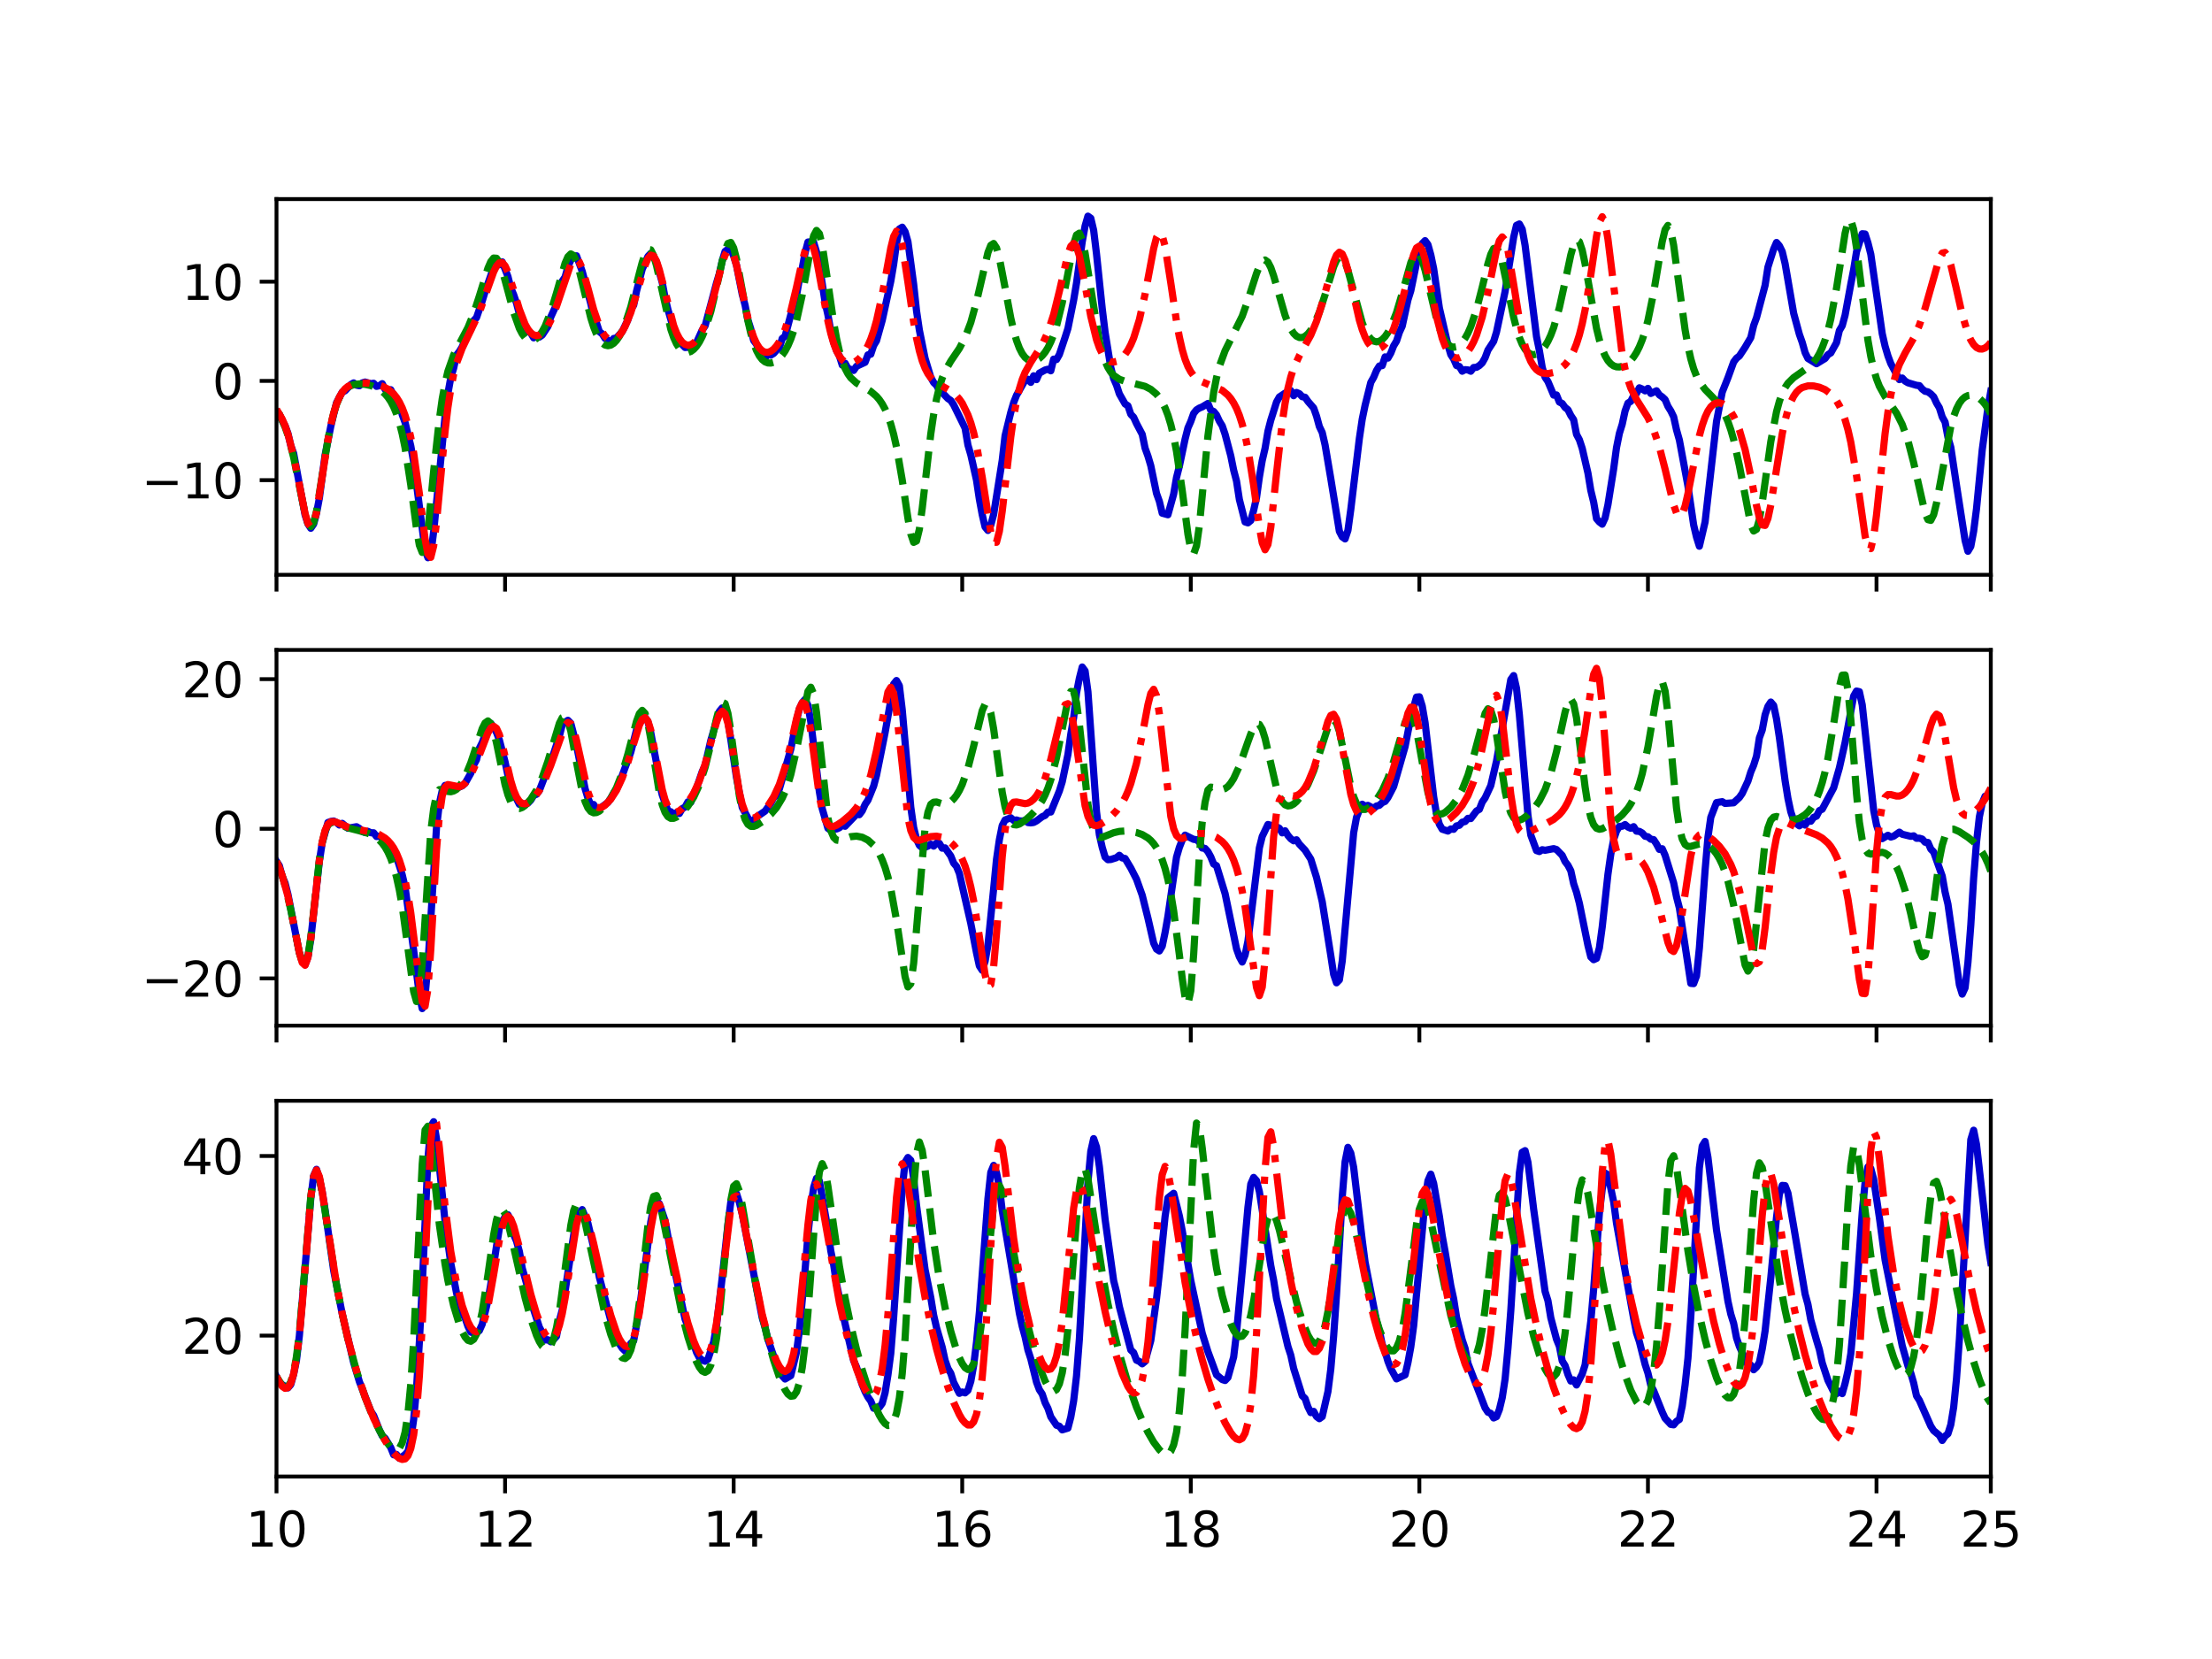 <?xml version="1.0" encoding="utf-8" standalone="no"?>
<!DOCTYPE svg PUBLIC "-//W3C//DTD SVG 1.1//EN"
  "http://www.w3.org/Graphics/SVG/1.1/DTD/svg11.dtd">
<svg xmlns:xlink="http://www.w3.org/1999/xlink" width="460.8pt" height="345.6pt" viewBox="0 0 460.8 345.6" xmlns="http://www.w3.org/2000/svg" version="1.1">
 <defs>
  <style type="text/css">*{stroke-linejoin: round; stroke-linecap: butt}</style>
 </defs>
 <g id="figure_1">
  <g id="patch_1">
   <path d="M 0 345.6 
L 460.8 345.6 
L 460.8 0 
L 0 0 
z
" style="fill: #ffffff"/>
  </g>
  <g id="axes_1">
   <g id="patch_2">
    <path d="M 57.6 119.74 
L 414.72 119.74 
L 414.72 41.472 
L 57.6 41.472 
z
" style="fill: #ffffff"/>
   </g>
   <g id="matplotlib.axis_1">
    <g id="xtick_1">
     <g id="line2d_1">
      <defs>
       <path id="m95fc0e139c" d="M 0 0 
L 0 3.5 
" style="stroke: #000000; stroke-width: 0.8"/>
      </defs>
      <g>
       <use xlink:href="#m95fc0e139c" x="57.6" y="119.74" style="stroke: #000000; stroke-width: 0.8"/>
      </g>
     </g>
    </g>
    <g id="xtick_2">
     <g id="line2d_2">
      <g>
       <use xlink:href="#m95fc0e139c" x="105.216" y="119.74" style="stroke: #000000; stroke-width: 0.8"/>
      </g>
     </g>
    </g>
    <g id="xtick_3">
     <g id="line2d_3">
      <g>
       <use xlink:href="#m95fc0e139c" x="152.832" y="119.74" style="stroke: #000000; stroke-width: 0.8"/>
      </g>
     </g>
    </g>
    <g id="xtick_4">
     <g id="line2d_4">
      <g>
       <use xlink:href="#m95fc0e139c" x="200.448" y="119.74" style="stroke: #000000; stroke-width: 0.8"/>
      </g>
     </g>
    </g>
    <g id="xtick_5">
     <g id="line2d_5">
      <g>
       <use xlink:href="#m95fc0e139c" x="248.064" y="119.74" style="stroke: #000000; stroke-width: 0.8"/>
      </g>
     </g>
    </g>
    <g id="xtick_6">
     <g id="line2d_6">
      <g>
       <use xlink:href="#m95fc0e139c" x="295.68" y="119.74" style="stroke: #000000; stroke-width: 0.8"/>
      </g>
     </g>
    </g>
    <g id="xtick_7">
     <g id="line2d_7">
      <g>
       <use xlink:href="#m95fc0e139c" x="343.296" y="119.74" style="stroke: #000000; stroke-width: 0.8"/>
      </g>
     </g>
    </g>
    <g id="xtick_8">
     <g id="line2d_8">
      <g>
       <use xlink:href="#m95fc0e139c" x="390.912" y="119.74" style="stroke: #000000; stroke-width: 0.8"/>
      </g>
     </g>
    </g>
    <g id="xtick_9">
     <g id="line2d_9">
      <g>
       <use xlink:href="#m95fc0e139c" x="414.72" y="119.74" style="stroke: #000000; stroke-width: 0.8"/>
      </g>
     </g>
    </g>
   </g>
   <g id="matplotlib.axis_2">
    <g id="ytick_1">
     <g id="line2d_10">
      <defs>
       <path id="m8da50ce97f" d="M 0 0 
L -3.5 0 
" style="stroke: #000000; stroke-width: 0.8"/>
      </defs>
      <g>
       <use xlink:href="#m8da50ce97f" x="57.6" y="100.024" style="stroke: #000000; stroke-width: 0.8"/>
      </g>
     </g>
     <g id="text_1">
      <!-- −10 -->
      <g transform="translate(29.495 103.823) scale(0.1 -0.1)">
       <defs>
        <path id="DejaVuSans-2212" d="M 678 2272 
L 4684 2272 
L 4684 1741 
L 678 1741 
L 678 2272 
z
" transform="scale(0.016)"/>
        <path id="DejaVuSans-31" d="M 794 531 
L 1825 531 
L 1825 4091 
L 703 3866 
L 703 4441 
L 1819 4666 
L 2450 4666 
L 2450 531 
L 3481 531 
L 3481 0 
L 794 0 
L 794 531 
z
" transform="scale(0.016)"/>
        <path id="DejaVuSans-30" d="M 2034 4250 
Q 1547 4250 1301 3770 
Q 1056 3291 1056 2328 
Q 1056 1369 1301 889 
Q 1547 409 2034 409 
Q 2525 409 2770 889 
Q 3016 1369 3016 2328 
Q 3016 3291 2770 3770 
Q 2525 4250 2034 4250 
z
M 2034 4750 
Q 2819 4750 3233 4129 
Q 3647 3509 3647 2328 
Q 3647 1150 3233 529 
Q 2819 -91 2034 -91 
Q 1250 -91 836 529 
Q 422 1150 422 2328 
Q 422 3509 836 4129 
Q 1250 4750 2034 4750 
z
" transform="scale(0.016)"/>
       </defs>
       <use xlink:href="#DejaVuSans-2212"/>
       <use xlink:href="#DejaVuSans-31" x="83.789"/>
       <use xlink:href="#DejaVuSans-30" x="147.412"/>
      </g>
     </g>
    </g>
    <g id="ytick_2">
     <g id="line2d_11">
      <g>
       <use xlink:href="#m8da50ce97f" x="57.6" y="79.351" style="stroke: #000000; stroke-width: 0.8"/>
      </g>
     </g>
     <g id="text_2">
      <!-- 0 -->
      <g transform="translate(44.237 83.15) scale(0.1 -0.1)">
       <use xlink:href="#DejaVuSans-30"/>
      </g>
     </g>
    </g>
    <g id="ytick_3">
     <g id="line2d_12">
      <g>
       <use xlink:href="#m8da50ce97f" x="57.6" y="58.677" style="stroke: #000000; stroke-width: 0.8"/>
      </g>
     </g>
     <g id="text_3">
      <!-- 10 -->
      <g transform="translate(37.875 62.477) scale(0.1 -0.1)">
       <use xlink:href="#DejaVuSans-31"/>
       <use xlink:href="#DejaVuSans-30" x="63.623"/>
      </g>
     </g>
    </g>
   </g>
   <g id="line2d_13">
    <path d="M 57.6 85.74 
L 58.195 86.327 
L 58.79 87.649 
L 59.386 88.677 
L 59.981 90.275 
L 60.576 92.824 
L 61.171 94.446 
L 63.552 107.275 
L 64.147 109.132 
L 64.742 110.045 
L 65.338 109.183 
L 65.933 106.943 
L 66.528 103.776 
L 67.718 94.806 
L 68.909 88.823 
L 70.099 83.898 
L 71.29 81.688 
L 71.885 81.398 
L 73.075 80.111 
L 73.67 79.768 
L 74.266 80.233 
L 74.861 80.36 
L 75.456 79.775 
L 76.051 79.589 
L 77.242 79.927 
L 77.837 79.843 
L 78.432 80.483 
L 79.027 80.353 
L 79.622 79.926 
L 80.218 81.119 
L 80.813 81.354 
L 81.408 81.186 
L 82.003 82.331 
L 83.194 83.964 
L 83.789 86.384 
L 84.384 88.023 
L 85.574 92.891 
L 86.17 96.261 
L 88.55 114.591 
L 89.146 116.183 
L 89.741 115.398 
L 90.336 110.773 
L 92.717 86.746 
L 93.312 81.949 
L 93.907 78.652 
L 94.502 76.698 
L 95.098 73.978 
L 95.693 73.219 
L 96.288 72.244 
L 97.478 69.312 
L 98.074 68.708 
L 98.669 66.796 
L 99.264 66.182 
L 100.454 62.71 
L 101.05 60.765 
L 102.24 57.4 
L 102.835 55.689 
L 103.43 54.537 
L 104.026 55.152 
L 104.621 54.55 
L 105.811 57.6 
L 106.406 59.984 
L 107.002 61.377 
L 107.597 63.138 
L 108.192 65.431 
L 109.382 68.195 
L 109.978 68.947 
L 110.573 69.364 
L 111.168 70.373 
L 111.763 69.865 
L 112.358 70.219 
L 112.954 69.803 
L 114.144 68.001 
L 114.739 66.035 
L 115.93 63.433 
L 117.12 58.58 
L 117.715 57.72 
L 118.31 55.586 
L 118.906 54.205 
L 119.501 53.581 
L 120.096 53.285 
L 121.286 56.52 
L 123.072 63.252 
L 123.667 65.864 
L 124.262 67.272 
L 124.858 69.084 
L 125.453 69.555 
L 126.048 70.497 
L 126.643 70.86 
L 127.238 71.459 
L 127.834 70.517 
L 128.429 70.396 
L 129.619 69.079 
L 130.81 66.604 
L 131.405 64.398 
L 132 63.602 
L 132.595 60.689 
L 133.786 56.071 
L 134.976 53.419 
L 135.571 52.785 
L 136.166 53.562 
L 136.762 54.581 
L 137.952 58.838 
L 138.547 62.009 
L 139.142 64.483 
L 140.333 68.57 
L 141.523 71.166 
L 142.714 72.389 
L 143.904 72.306 
L 145.094 71.375 
L 146.285 68.738 
L 146.88 67.902 
L 149.261 58.968 
L 149.856 56.999 
L 150.451 54.331 
L 151.046 52.369 
L 151.642 51.914 
L 152.237 51.962 
L 152.832 53.327 
L 153.427 55.242 
L 154.618 61.317 
L 155.213 63.573 
L 155.808 66.652 
L 156.403 68.521 
L 156.998 70.936 
L 157.594 71.716 
L 158.189 73.216 
L 158.784 73.73 
L 159.379 74.568 
L 159.974 73.756 
L 160.57 73.975 
L 161.165 73.626 
L 161.76 72.953 
L 162.355 72.496 
L 162.95 70.515 
L 163.546 70.057 
L 164.736 65.563 
L 165.926 61.58 
L 166.522 58.192 
L 167.117 55.89 
L 167.712 52.701 
L 168.307 50.424 
L 168.902 50.376 
L 169.498 50.484 
L 170.093 52.471 
L 170.688 55.221 
L 171.878 62.948 
L 172.474 65.614 
L 173.069 68.961 
L 173.664 71.328 
L 174.259 73.014 
L 174.854 74.119 
L 175.45 76.045 
L 176.045 75.663 
L 176.64 76.74 
L 177.83 77.168 
L 178.426 76.301 
L 180.211 75.475 
L 180.806 73.919 
L 181.402 73.79 
L 181.997 71.984 
L 182.592 70.993 
L 183.782 66.747 
L 185.568 58.585 
L 186.163 55.071 
L 186.758 50.675 
L 187.354 47.701 
L 187.949 47.332 
L 188.544 48.266 
L 189.139 50.337 
L 190.33 59.195 
L 190.925 64.73 
L 191.52 68.762 
L 192.71 74.645 
L 193.901 78.613 
L 194.496 79.685 
L 195.091 80.25 
L 195.686 81.343 
L 196.282 81.786 
L 197.472 83.028 
L 198.067 83.428 
L 198.662 84.333 
L 200.448 87.957 
L 201.043 89.198 
L 201.638 92.713 
L 202.234 94.749 
L 203.424 100.032 
L 204.019 104.002 
L 204.614 107.217 
L 205.21 109.776 
L 205.805 110.503 
L 206.4 109.39 
L 206.995 107.154 
L 208.781 95.903 
L 209.376 90.753 
L 210.566 85.894 
L 211.162 83.853 
L 211.757 82.354 
L 213.542 79.214 
L 214.138 79.009 
L 214.733 79.654 
L 215.328 78.289 
L 215.923 79.082 
L 216.518 77.727 
L 217.709 77.079 
L 218.304 76.916 
L 218.899 77.242 
L 219.494 74.816 
L 220.09 74.901 
L 220.685 73.852 
L 221.875 70.285 
L 222.47 68.418 
L 223.661 62.526 
L 224.256 58.972 
L 225.446 50.384 
L 226.042 47.075 
L 226.637 45.03 
L 227.232 45.46 
L 227.827 47.969 
L 228.422 52.885 
L 229.613 64.266 
L 230.208 69.186 
L 231.398 76.548 
L 231.994 78.868 
L 232.589 80.235 
L 233.184 82.054 
L 234.374 84.145 
L 234.97 84.534 
L 235.565 86.303 
L 236.16 86.921 
L 236.755 88.228 
L 237.946 90.483 
L 238.541 93.358 
L 239.136 95.002 
L 239.731 97.011 
L 240.922 102.779 
L 241.517 104.44 
L 242.112 106.905 
L 243.302 107.232 
L 244.493 102.935 
L 245.088 99.475 
L 245.683 97.128 
L 246.874 91.479 
L 247.469 89.144 
L 248.064 87.789 
L 248.659 86.122 
L 249.254 85.386 
L 249.85 85.009 
L 250.445 84.768 
L 251.635 84.047 
L 252.23 85.458 
L 252.826 85.713 
L 253.421 86.445 
L 254.016 87.735 
L 254.611 88.703 
L 255.206 90.457 
L 256.397 94.975 
L 256.992 97.94 
L 257.587 100.199 
L 258.182 104.05 
L 259.373 108.729 
L 259.968 108.922 
L 260.563 108.433 
L 261.158 106.319 
L 261.754 103.677 
L 262.349 99.4 
L 262.944 95.951 
L 263.539 93.387 
L 264.134 89.839 
L 264.73 87.522 
L 265.92 83.757 
L 266.515 82.699 
L 267.706 81.901 
L 268.896 81.369 
L 269.491 82.428 
L 270.086 81.761 
L 270.682 82.003 
L 271.277 82.641 
L 271.872 82.761 
L 272.467 83.614 
L 273.658 84.989 
L 274.253 86.674 
L 274.848 88.858 
L 275.443 90.099 
L 276.038 92.686 
L 277.229 99.709 
L 279.014 110.682 
L 279.61 111.841 
L 280.205 112.265 
L 280.8 110.481 
L 281.395 106.131 
L 283.181 91.321 
L 283.776 87.332 
L 284.371 84.442 
L 285.562 79.669 
L 286.157 78.609 
L 286.752 77.19 
L 287.347 76.24 
L 287.942 76.166 
L 288.538 74.345 
L 289.133 74.598 
L 289.728 73.557 
L 290.323 72.042 
L 290.918 71.066 
L 291.514 69.241 
L 292.109 67.94 
L 293.299 62.48 
L 293.894 60.58 
L 295.68 51.902 
L 296.275 50.743 
L 296.87 50.136 
L 297.466 50.953 
L 298.061 53.09 
L 298.656 55.941 
L 299.846 64.142 
L 301.632 71.841 
L 302.227 73.874 
L 302.822 74.771 
L 303.418 76.147 
L 304.013 76.341 
L 304.608 77.327 
L 305.203 77.011 
L 305.798 77.058 
L 306.394 77.332 
L 306.989 76.558 
L 307.584 76.519 
L 308.179 76.152 
L 308.774 75.595 
L 309.37 74.529 
L 309.965 72.935 
L 311.155 71.11 
L 311.75 69.168 
L 313.536 60.736 
L 315.322 49.409 
L 315.917 46.938 
L 316.512 46.658 
L 317.107 47.75 
L 317.702 51.094 
L 320.083 70.121 
L 320.678 73.014 
L 321.274 76.538 
L 321.869 78.593 
L 322.464 79.477 
L 323.654 82.308 
L 324.25 82.276 
L 324.845 83.749 
L 325.44 84.055 
L 326.035 84.882 
L 326.63 85.35 
L 327.226 86.55 
L 327.821 87.44 
L 328.416 90.484 
L 329.011 91.602 
L 329.606 93.399 
L 330.797 98.552 
L 331.392 102.166 
L 331.987 104.604 
L 332.582 108.048 
L 333.178 108.739 
L 333.773 109.194 
L 334.368 107.908 
L 334.963 105.143 
L 336.154 97.678 
L 336.749 93.241 
L 337.344 90.287 
L 337.939 88.367 
L 338.534 85.608 
L 339.13 83.978 
L 339.725 83.604 
L 340.32 82.42 
L 340.915 81.963 
L 341.51 80.789 
L 342.106 81.04 
L 342.701 81.422 
L 343.296 80.908 
L 343.891 81.961 
L 345.082 81.409 
L 345.677 82.27 
L 346.272 82.681 
L 346.867 83.237 
L 347.462 84.65 
L 348.058 85.607 
L 348.653 86.827 
L 349.248 89.544 
L 349.843 91.659 
L 351.629 101.254 
L 352.819 109.36 
L 353.414 111.891 
L 354.01 113.787 
L 355.2 108.745 
L 357.581 87.81 
L 358.771 81.695 
L 359.962 78.695 
L 361.152 75.412 
L 361.747 74.624 
L 362.342 74.16 
L 363.533 72.357 
L 364.723 70.332 
L 365.318 67.808 
L 365.914 66.177 
L 367.699 59.446 
L 368.294 55.636 
L 369.485 51.882 
L 370.08 50.514 
L 370.675 51.2 
L 371.27 52.403 
L 371.866 54.904 
L 373.651 65.256 
L 374.842 69.649 
L 375.437 71.334 
L 376.032 73.448 
L 376.627 74.672 
L 378.413 75.772 
L 380.198 74.679 
L 380.794 73.868 
L 381.389 73.524 
L 382.579 71.394 
L 383.174 68.858 
L 383.77 67.848 
L 384.365 65.66 
L 385.555 59.195 
L 386.15 56.14 
L 386.746 52.458 
L 387.936 48.695 
L 388.531 48.748 
L 389.126 50.589 
L 389.722 52.96 
L 392.102 69.498 
L 392.698 72.124 
L 393.293 74.134 
L 393.888 75.74 
L 395.674 79.079 
L 396.269 78.749 
L 396.864 79.386 
L 397.459 79.739 
L 399.245 80.266 
L 399.84 80.334 
L 400.435 81.047 
L 401.03 81.509 
L 401.626 81.627 
L 402.221 82.062 
L 402.816 82.657 
L 403.411 83.955 
L 404.006 84.944 
L 404.602 86.853 
L 405.197 87.925 
L 405.792 91.096 
L 406.387 93.163 
L 407.578 101.099 
L 409.363 112.609 
L 409.958 114.839 
L 410.554 113.833 
L 411.149 110.655 
L 411.744 105.98 
L 412.934 93.726 
L 414.125 84.879 
L 414.72 81.504 
L 414.72 81.504 
" clip-path="url(#p2a33ce4900)" style="fill: none; stroke: #0000cc; stroke-width: 1.5; stroke-linecap: square"/>
   </g>
   <g id="line2d_14">
    <path d="M 57.6 85.74 
L 58.195 86.252 
L 59.386 88.97 
L 59.981 90.645 
L 61.171 95.279 
L 62.362 101.207 
L 63.552 107.077 
L 64.147 109.016 
L 64.742 109.685 
L 65.338 108.846 
L 65.933 106.525 
L 67.123 99.045 
L 68.314 91.577 
L 68.909 88.555 
L 69.504 86.122 
L 70.099 84.241 
L 70.694 82.836 
L 71.29 81.818 
L 71.885 81.106 
L 72.48 80.623 
L 73.67 80.117 
L 74.861 79.982 
L 76.051 80.065 
L 77.242 80.319 
L 78.432 80.774 
L 79.622 81.526 
L 80.218 82.065 
L 80.813 82.754 
L 81.408 83.635 
L 82.003 84.764 
L 82.598 86.207 
L 83.194 88.046 
L 83.789 90.375 
L 84.384 93.287 
L 85.574 101.027 
L 86.765 110.089 
L 87.36 113.566 
L 87.955 115.08 
L 88.55 114.066 
L 89.146 110.571 
L 90.336 98.174 
L 91.526 87.356 
L 92.122 83.092 
L 92.717 79.856 
L 93.312 77.329 
L 94.502 73.933 
L 95.693 71.631 
L 97.478 68.24 
L 98.669 65.312 
L 99.859 61.658 
L 101.645 55.876 
L 102.24 54.5 
L 102.835 53.757 
L 103.43 53.8 
L 104.026 54.663 
L 104.621 56.235 
L 105.811 60.612 
L 107.002 65.067 
L 108.192 68.408 
L 108.787 69.543 
L 109.382 70.331 
L 109.978 70.798 
L 110.573 70.97 
L 111.168 70.871 
L 111.763 70.517 
L 112.358 69.915 
L 112.954 69.065 
L 113.549 67.963 
L 114.739 64.98 
L 115.93 61.045 
L 117.715 54.844 
L 118.31 53.484 
L 118.906 52.893 
L 119.501 53.224 
L 120.096 54.465 
L 120.691 56.438 
L 123.072 66.225 
L 123.667 68.11 
L 124.262 69.602 
L 124.858 70.707 
L 125.453 71.454 
L 126.048 71.879 
L 126.643 72.016 
L 127.238 71.89 
L 127.834 71.518 
L 128.429 70.905 
L 129.024 70.048 
L 129.619 68.936 
L 130.214 67.554 
L 131.405 63.941 
L 133.19 56.917 
L 133.786 54.672 
L 134.381 52.913 
L 134.976 51.961 
L 135.571 52.051 
L 136.166 53.228 
L 136.762 55.319 
L 139.738 68.57 
L 140.333 70.306 
L 140.928 71.614 
L 141.523 72.534 
L 142.118 73.114 
L 142.714 73.398 
L 143.309 73.423 
L 143.904 73.213 
L 144.499 72.782 
L 145.094 72.129 
L 145.69 71.243 
L 146.285 70.105 
L 146.88 68.688 
L 148.07 64.916 
L 149.261 59.9 
L 150.451 54.405 
L 151.046 52.135 
L 151.642 50.715 
L 152.237 50.504 
L 152.832 51.634 
L 153.427 53.934 
L 154.618 60.437 
L 155.808 66.851 
L 156.403 69.41 
L 156.998 71.453 
L 157.594 73.009 
L 158.189 74.137 
L 158.784 74.906 
L 159.379 75.378 
L 159.974 75.606 
L 160.57 75.63 
L 161.165 75.474 
L 161.76 75.151 
L 162.355 74.662 
L 162.95 73.993 
L 163.546 73.122 
L 164.141 72.017 
L 164.736 70.635 
L 165.331 68.928 
L 165.926 66.847 
L 167.117 61.443 
L 168.902 51.561 
L 169.498 49.103 
L 170.093 48.002 
L 170.688 48.671 
L 171.283 51.062 
L 172.474 58.933 
L 173.664 67.164 
L 174.259 70.484 
L 174.854 73.14 
L 175.45 75.196 
L 176.045 76.738 
L 176.64 77.876 
L 177.235 78.71 
L 178.426 79.792 
L 180.211 80.818 
L 181.402 81.544 
L 182.592 82.566 
L 183.187 83.264 
L 183.782 84.137 
L 184.378 85.232 
L 184.973 86.608 
L 185.568 88.332 
L 186.163 90.477 
L 186.758 93.116 
L 187.949 99.975 
L 189.139 107.965 
L 189.734 111.217 
L 190.33 112.982 
L 190.925 112.699 
L 191.52 110.257 
L 192.115 105.903 
L 193.901 90.375 
L 194.496 86.342 
L 195.091 83.13 
L 195.686 80.645 
L 196.282 78.755 
L 196.877 77.307 
L 198.067 75.221 
L 199.853 72.585 
L 201.043 70.327 
L 202.234 67.174 
L 203.424 62.857 
L 205.805 52.611 
L 206.4 51.102 
L 206.995 50.725 
L 207.59 51.642 
L 208.186 53.728 
L 209.376 59.935 
L 210.566 66.269 
L 211.162 68.844 
L 211.757 70.917 
L 212.352 72.508 
L 212.947 73.668 
L 213.542 74.459 
L 214.138 74.945 
L 214.733 75.175 
L 215.328 75.188 
L 215.923 75.01 
L 216.518 74.652 
L 217.114 74.113 
L 217.709 73.381 
L 218.304 72.432 
L 218.899 71.233 
L 219.494 69.742 
L 220.09 67.914 
L 221.28 63.101 
L 223.661 50.811 
L 224.256 48.946 
L 224.851 48.566 
L 225.446 49.893 
L 226.042 52.701 
L 229.018 71.125 
L 229.613 73.46 
L 230.208 75.241 
L 230.803 76.56 
L 231.398 77.516 
L 231.994 78.195 
L 233.184 79.009 
L 234.374 79.425 
L 238.541 80.481 
L 239.731 81.105 
L 240.922 82.114 
L 241.517 82.839 
L 242.112 83.769 
L 242.707 84.962 
L 243.302 86.492 
L 243.898 88.446 
L 244.493 90.923 
L 245.088 94.016 
L 246.278 102.166 
L 247.469 111.311 
L 248.064 114.469 
L 248.659 115.403 
L 249.254 113.702 
L 249.85 109.518 
L 251.635 90.79 
L 252.826 81.754 
L 253.421 78.693 
L 254.016 76.307 
L 255.206 73.062 
L 258.778 65.864 
L 259.968 62.515 
L 261.754 56.963 
L 262.349 55.474 
L 262.944 54.483 
L 263.539 54.162 
L 264.134 54.595 
L 264.73 55.744 
L 265.325 57.459 
L 267.706 65.697 
L 268.301 67.282 
L 268.896 68.53 
L 269.491 69.439 
L 270.086 70.025 
L 270.682 70.309 
L 271.277 70.315 
L 271.872 70.059 
L 272.467 69.552 
L 273.062 68.798 
L 273.658 67.797 
L 274.848 65.049 
L 276.038 61.402 
L 277.824 55.572 
L 278.419 54.22 
L 279.014 53.535 
L 279.61 53.67 
L 280.205 54.644 
L 280.8 56.329 
L 283.776 67.242 
L 284.371 68.726 
L 284.966 69.843 
L 285.562 70.611 
L 286.157 71.057 
L 286.752 71.21 
L 287.347 71.095 
L 287.942 70.726 
L 288.538 70.11 
L 289.133 69.247 
L 289.728 68.13 
L 290.918 65.105 
L 292.109 61.095 
L 293.894 54.711 
L 294.49 53.292 
L 295.085 52.665 
L 295.68 52.992 
L 296.275 54.263 
L 296.87 56.296 
L 299.251 66.365 
L 299.846 68.298 
L 300.442 69.825 
L 301.037 70.958 
L 301.632 71.729 
L 302.227 72.174 
L 302.822 72.331 
L 303.418 72.227 
L 304.013 71.879 
L 304.608 71.294 
L 305.203 70.468 
L 305.798 69.389 
L 306.394 68.041 
L 307.584 64.477 
L 308.774 59.846 
L 309.965 54.939 
L 310.56 52.973 
L 311.155 51.777 
L 311.75 51.63 
L 312.346 52.631 
L 312.941 54.639 
L 314.131 60.358 
L 315.322 66.102 
L 315.917 68.432 
L 316.512 70.305 
L 317.107 71.733 
L 317.702 72.756 
L 318.298 73.426 
L 318.893 73.794 
L 319.488 73.899 
L 320.083 73.772 
L 320.678 73.43 
L 321.274 72.876 
L 321.869 72.102 
L 322.464 71.091 
L 323.059 69.816 
L 323.654 68.245 
L 324.845 64.104 
L 326.035 58.704 
L 327.226 53.086 
L 327.821 51.003 
L 328.416 49.99 
L 329.011 50.358 
L 329.606 52.115 
L 330.202 54.953 
L 332.582 68.383 
L 333.178 70.805 
L 333.773 72.698 
L 334.368 74.113 
L 334.963 75.123 
L 335.558 75.803 
L 336.154 76.217 
L 336.749 76.418 
L 337.344 76.442 
L 337.939 76.314 
L 338.534 76.047 
L 339.13 75.64 
L 339.725 75.083 
L 340.32 74.355 
L 340.915 73.425 
L 341.51 72.253 
L 342.106 70.788 
L 342.701 68.973 
L 343.296 66.749 
L 344.486 60.931 
L 346.272 50.321 
L 346.867 47.833 
L 347.462 46.958 
L 348.058 48.104 
L 348.653 51.088 
L 349.843 59.969 
L 351.034 68.694 
L 351.629 72.079 
L 352.224 74.754 
L 352.819 76.809 
L 353.414 78.354 
L 354.01 79.519 
L 355.2 81.125 
L 357.581 83.582 
L 358.771 85.292 
L 359.366 86.43 
L 359.962 87.823 
L 360.557 89.529 
L 361.152 91.599 
L 362.342 96.967 
L 364.723 109.347 
L 365.318 110.62 
L 365.914 110.265 
L 366.509 108.208 
L 367.104 104.698 
L 368.89 91.998 
L 370.08 85.774 
L 370.675 83.601 
L 371.27 81.956 
L 371.866 80.734 
L 372.461 79.834 
L 373.651 78.659 
L 377.222 76.148 
L 378.413 74.688 
L 379.008 73.678 
L 379.603 72.412 
L 380.198 70.83 
L 380.794 68.861 
L 381.389 66.435 
L 382.579 60.041 
L 384.365 48.58 
L 384.96 46.203 
L 385.555 45.828 
L 386.15 47.774 
L 386.746 51.607 
L 389.126 70.874 
L 389.722 74.258 
L 390.317 76.905 
L 390.912 78.925 
L 391.507 80.457 
L 392.698 82.621 
L 395.078 86.053 
L 396.269 88.424 
L 397.459 91.783 
L 398.65 96.383 
L 401.03 106.899 
L 401.626 108.253 
L 402.221 108.403 
L 402.816 107.219 
L 403.411 104.82 
L 406.387 88.851 
L 406.982 86.766 
L 407.578 85.17 
L 408.173 84.004 
L 408.768 83.198 
L 409.363 82.686 
L 409.958 82.41 
L 410.554 82.327 
L 411.149 82.409 
L 411.744 82.638 
L 412.339 83.011 
L 412.934 83.534 
L 413.53 84.226 
L 414.125 85.113 
L 414.72 86.233 
L 414.72 86.233 
" clip-path="url(#p2a33ce4900)" style="fill: none; stroke-dasharray: 5.55,2.4; stroke-dashoffset: 0; stroke: #008800; stroke-width: 1.5"/>
   </g>
   <g id="line2d_15">
    <path d="M 57.6 85.27 
L 58.79 87.316 
L 59.386 88.715 
L 59.981 90.442 
L 61.171 95.002 
L 62.362 100.946 
L 63.552 106.961 
L 64.147 109.026 
L 64.742 109.815 
L 65.338 109.032 
L 65.933 106.726 
L 67.123 99.3 
L 68.314 91.642 
L 68.909 88.554 
L 69.504 86.079 
L 70.099 84.15 
L 70.694 82.733 
L 71.29 81.711 
L 71.885 80.992 
L 72.48 80.5 
L 73.67 79.962 
L 74.861 79.768 
L 76.646 79.793 
L 78.432 80.076 
L 79.622 80.448 
L 80.813 81.062 
L 82.003 82.058 
L 82.598 82.796 
L 83.194 83.745 
L 83.789 84.969 
L 84.384 86.543 
L 84.979 88.561 
L 85.574 91.128 
L 86.17 94.342 
L 87.36 102.82 
L 88.55 112.272 
L 89.146 115.435 
L 89.741 116.103 
L 90.336 113.742 
L 90.931 108.786 
L 92.717 89.818 
L 93.312 84.848 
L 93.907 80.974 
L 94.502 77.977 
L 95.098 75.701 
L 96.288 72.537 
L 99.859 65.093 
L 101.645 59.958 
L 102.835 56.637 
L 103.43 55.426 
L 104.026 54.744 
L 104.621 54.715 
L 105.216 55.376 
L 105.811 56.679 
L 107.002 60.425 
L 108.192 64.416 
L 109.382 67.516 
L 109.978 68.587 
L 110.573 69.332 
L 111.168 69.766 
L 111.763 69.909 
L 112.358 69.781 
L 112.954 69.396 
L 113.549 68.761 
L 114.144 67.882 
L 114.739 66.76 
L 115.93 63.813 
L 118.906 55.019 
L 119.501 54.137 
L 120.096 53.967 
L 120.691 54.578 
L 121.286 55.914 
L 122.477 60.014 
L 123.667 64.468 
L 124.858 67.952 
L 125.453 69.171 
L 126.048 70.037 
L 126.643 70.572 
L 127.238 70.804 
L 127.834 70.756 
L 128.429 70.448 
L 129.024 69.888 
L 129.619 69.077 
L 130.214 68.011 
L 131.405 65.12 
L 132.595 61.307 
L 134.381 55.237 
L 134.976 53.844 
L 135.571 53.154 
L 136.166 53.329 
L 136.762 54.391 
L 137.357 56.211 
L 140.333 67.812 
L 140.928 69.355 
L 141.523 70.505 
L 142.118 71.294 
L 142.714 71.751 
L 143.309 71.912 
L 143.904 71.804 
L 144.499 71.445 
L 145.094 70.843 
L 145.69 69.995 
L 146.285 68.893 
L 147.475 65.874 
L 148.666 61.777 
L 150.451 54.853 
L 151.046 53.122 
L 151.642 52.155 
L 152.237 52.179 
L 152.832 53.259 
L 153.427 55.265 
L 154.618 60.802 
L 155.808 66.27 
L 156.403 68.474 
L 156.998 70.236 
L 157.594 71.564 
L 158.189 72.497 
L 158.784 73.083 
L 159.379 73.369 
L 159.974 73.391 
L 160.57 73.176 
L 161.165 72.737 
L 161.76 72.074 
L 162.355 71.177 
L 162.95 70.027 
L 163.546 68.598 
L 164.736 64.809 
L 165.926 59.829 
L 167.117 54.418 
L 167.712 52.213 
L 168.307 50.841 
L 168.902 50.633 
L 169.498 51.725 
L 170.093 53.983 
L 171.283 60.473 
L 172.474 66.895 
L 173.069 69.464 
L 173.664 71.515 
L 174.259 73.073 
L 174.854 74.198 
L 175.45 74.959 
L 176.045 75.421 
L 176.64 75.64 
L 177.235 75.675 
L 177.83 75.511 
L 178.426 75.182 
L 179.021 74.685 
L 179.616 74.009 
L 180.211 73.131 
L 180.806 72.017 
L 181.402 70.627 
L 181.997 68.912 
L 182.592 66.824 
L 183.782 61.424 
L 185.568 51.668 
L 186.163 49.258 
L 186.758 48.148 
L 187.354 48.723 
L 187.949 50.995 
L 189.139 58.816 
L 190.33 67.071 
L 190.925 70.414 
L 191.52 73.099 
L 192.115 75.17 
L 192.71 76.721 
L 193.306 77.861 
L 193.901 78.693 
L 195.091 79.767 
L 196.877 80.776 
L 198.067 81.481 
L 199.258 82.469 
L 199.853 83.142 
L 200.448 83.985 
L 201.638 86.429 
L 202.234 88.075 
L 202.829 90.137 
L 203.424 92.688 
L 204.614 99.387 
L 206.4 110.875 
L 206.995 112.96 
L 207.59 112.968 
L 208.186 110.674 
L 208.781 106.499 
L 210.566 91.005 
L 211.162 86.868 
L 211.757 83.561 
L 212.352 81.006 
L 212.947 79.062 
L 213.542 77.582 
L 214.733 75.455 
L 217.114 71.778 
L 218.304 69.154 
L 219.494 65.495 
L 220.685 60.676 
L 222.47 52.945 
L 223.066 51.301 
L 223.661 50.712 
L 224.256 51.384 
L 224.851 53.271 
L 226.042 59.38 
L 227.232 65.884 
L 228.422 70.769 
L 229.018 72.459 
L 229.613 73.699 
L 230.208 74.555 
L 230.803 75.091 
L 231.398 75.365 
L 231.994 75.419 
L 232.589 75.282 
L 233.184 74.969 
L 233.779 74.481 
L 234.374 73.809 
L 234.97 72.932 
L 235.565 71.817 
L 236.16 70.425 
L 237.35 66.602 
L 238.541 61.274 
L 240.326 51.773 
L 240.922 49.475 
L 241.517 48.454 
L 242.112 49.067 
L 242.707 51.309 
L 243.898 58.929 
L 245.088 66.953 
L 245.683 70.207 
L 246.278 72.824 
L 246.874 74.843 
L 247.469 76.35 
L 248.064 77.451 
L 248.659 78.261 
L 249.254 78.828 
L 250.445 79.546 
L 254.611 81.313 
L 255.802 82.319 
L 256.397 83.029 
L 256.992 83.93 
L 257.587 85.075 
L 258.182 86.53 
L 258.778 88.371 
L 259.373 90.686 
L 259.968 93.555 
L 261.158 101.094 
L 262.349 109.768 
L 262.944 113.092 
L 263.539 114.528 
L 264.134 113.427 
L 264.73 109.848 
L 265.92 98.645 
L 267.11 88.031 
L 267.706 84.021 
L 268.301 80.894 
L 268.896 78.507 
L 269.491 76.687 
L 270.682 74.094 
L 273.062 69.809 
L 274.253 66.947 
L 275.443 63.201 
L 277.824 54.553 
L 278.419 53.144 
L 279.014 52.539 
L 279.61 52.898 
L 280.205 54.217 
L 280.8 56.32 
L 283.181 66.691 
L 283.776 68.663 
L 284.371 70.211 
L 284.966 71.355 
L 285.562 72.128 
L 286.157 72.572 
L 286.752 72.726 
L 287.347 72.621 
L 287.942 72.275 
L 288.538 71.696 
L 289.133 70.879 
L 289.728 69.812 
L 290.323 68.475 
L 291.514 64.921 
L 292.704 60.245 
L 293.894 55.163 
L 294.49 53.039 
L 295.085 51.636 
L 295.68 51.261 
L 296.275 52.072 
L 296.87 53.98 
L 298.061 59.843 
L 299.251 65.947 
L 300.442 70.495 
L 301.037 72.056 
L 301.632 73.187 
L 302.227 73.948 
L 302.822 74.395 
L 303.418 74.578 
L 304.013 74.532 
L 304.608 74.281 
L 305.203 73.833 
L 305.798 73.184 
L 306.394 72.318 
L 306.989 71.211 
L 307.584 69.828 
L 308.774 66.065 
L 309.965 60.924 
L 311.75 52.147 
L 312.346 50.149 
L 312.941 49.353 
L 313.536 50.039 
L 314.131 52.175 
L 315.322 59.208 
L 316.512 66.598 
L 317.107 69.613 
L 317.702 72.044 
L 318.298 73.918 
L 318.893 75.307 
L 319.488 76.299 
L 320.083 77.004 
L 320.678 77.446 
L 321.274 77.706 
L 322.464 77.836 
L 323.654 77.587 
L 324.845 76.994 
L 326.035 75.969 
L 326.63 75.234 
L 327.226 74.302 
L 327.821 73.123 
L 328.416 71.635 
L 329.011 69.766 
L 329.606 67.441 
L 330.202 64.59 
L 331.392 57.287 
L 332.582 49.216 
L 333.178 46.276 
L 333.773 45.149 
L 334.368 46.36 
L 334.963 49.798 
L 337.939 73.934 
L 338.534 76.878 
L 339.13 79.126 
L 339.725 80.835 
L 340.915 83.232 
L 343.296 87.014 
L 344.486 89.567 
L 345.677 93.096 
L 346.867 97.72 
L 348.653 105.197 
L 349.248 106.859 
L 349.843 107.553 
L 350.438 107.069 
L 351.034 105.42 
L 351.629 102.849 
L 354.01 90.796 
L 354.605 88.61 
L 355.2 86.909 
L 355.795 85.619 
L 356.39 84.747 
L 356.986 84.203 
L 357.581 83.935 
L 358.176 83.901 
L 358.771 84.073 
L 359.366 84.439 
L 359.962 84.996 
L 360.557 85.757 
L 361.152 86.744 
L 361.747 87.989 
L 362.342 89.529 
L 363.533 93.646 
L 364.723 99.194 
L 365.914 105.325 
L 366.509 107.835 
L 367.104 109.348 
L 367.699 109.454 
L 368.294 108.002 
L 368.89 105.199 
L 371.27 90.372 
L 371.866 87.593 
L 372.461 85.407 
L 373.056 83.754 
L 373.651 82.546 
L 374.246 81.691 
L 374.842 81.109 
L 375.437 80.729 
L 376.627 80.385 
L 377.818 80.396 
L 379.008 80.66 
L 380.198 81.161 
L 381.389 82.046 
L 381.984 82.676 
L 382.579 83.477 
L 383.174 84.497 
L 383.77 85.794 
L 384.365 87.439 
L 384.96 89.516 
L 385.555 92.109 
L 386.746 99.076 
L 388.531 111.657 
L 389.126 114.118 
L 389.722 114.289 
L 390.317 111.853 
L 390.912 107.273 
L 392.698 90.32 
L 393.293 85.857 
L 393.888 82.316 
L 394.483 79.591 
L 395.078 77.517 
L 395.674 75.921 
L 396.864 73.556 
L 398.65 70.418 
L 399.84 67.748 
L 401.03 64.228 
L 404.006 53.765 
L 404.602 52.728 
L 405.197 52.593 
L 405.792 53.443 
L 406.387 55.185 
L 407.578 60.289 
L 408.768 65.554 
L 409.958 69.492 
L 410.554 70.836 
L 411.149 71.79 
L 411.744 72.393 
L 412.339 72.688 
L 412.934 72.71 
L 413.53 72.484 
L 414.125 72.022 
L 414.72 71.326 
L 414.72 71.326 
" clip-path="url(#p2a33ce4900)" style="fill: none; stroke-dasharray: 9.6,2.4,1.5,2.4; stroke-dashoffset: 0; stroke: #ff0000; stroke-width: 1.5"/>
   </g>
   <g id="patch_3">
    <path d="M 57.6 119.74 
L 57.6 41.472 
" style="fill: none; stroke: #000000; stroke-width: 0.8; stroke-linejoin: miter; stroke-linecap: square"/>
   </g>
   <g id="patch_4">
    <path d="M 414.72 119.74 
L 414.72 41.472 
" style="fill: none; stroke: #000000; stroke-width: 0.8; stroke-linejoin: miter; stroke-linecap: square"/>
   </g>
   <g id="patch_5">
    <path d="M 57.6 119.74 
L 414.72 119.74 
" style="fill: none; stroke: #000000; stroke-width: 0.8; stroke-linejoin: miter; stroke-linecap: square"/>
   </g>
   <g id="patch_6">
    <path d="M 57.6 41.472 
L 414.72 41.472 
" style="fill: none; stroke: #000000; stroke-width: 0.8; stroke-linejoin: miter; stroke-linecap: square"/>
   </g>
  </g>
  <g id="axes_2">
   <g id="patch_7">
    <path d="M 57.6 213.662 
L 414.72 213.662 
L 414.72 135.394 
L 57.6 135.394 
z
" style="fill: #ffffff"/>
   </g>
   <g id="matplotlib.axis_3">
    <g id="xtick_10">
     <g id="line2d_16">
      <g>
       <use xlink:href="#m95fc0e139c" x="57.6" y="213.662" style="stroke: #000000; stroke-width: 0.8"/>
      </g>
     </g>
    </g>
    <g id="xtick_11">
     <g id="line2d_17">
      <g>
       <use xlink:href="#m95fc0e139c" x="105.216" y="213.662" style="stroke: #000000; stroke-width: 0.8"/>
      </g>
     </g>
    </g>
    <g id="xtick_12">
     <g id="line2d_18">
      <g>
       <use xlink:href="#m95fc0e139c" x="152.832" y="213.662" style="stroke: #000000; stroke-width: 0.8"/>
      </g>
     </g>
    </g>
    <g id="xtick_13">
     <g id="line2d_19">
      <g>
       <use xlink:href="#m95fc0e139c" x="200.448" y="213.662" style="stroke: #000000; stroke-width: 0.8"/>
      </g>
     </g>
    </g>
    <g id="xtick_14">
     <g id="line2d_20">
      <g>
       <use xlink:href="#m95fc0e139c" x="248.064" y="213.662" style="stroke: #000000; stroke-width: 0.8"/>
      </g>
     </g>
    </g>
    <g id="xtick_15">
     <g id="line2d_21">
      <g>
       <use xlink:href="#m95fc0e139c" x="295.68" y="213.662" style="stroke: #000000; stroke-width: 0.8"/>
      </g>
     </g>
    </g>
    <g id="xtick_16">
     <g id="line2d_22">
      <g>
       <use xlink:href="#m95fc0e139c" x="343.296" y="213.662" style="stroke: #000000; stroke-width: 0.8"/>
      </g>
     </g>
    </g>
    <g id="xtick_17">
     <g id="line2d_23">
      <g>
       <use xlink:href="#m95fc0e139c" x="390.912" y="213.662" style="stroke: #000000; stroke-width: 0.8"/>
      </g>
     </g>
    </g>
    <g id="xtick_18">
     <g id="line2d_24">
      <g>
       <use xlink:href="#m95fc0e139c" x="414.72" y="213.662" style="stroke: #000000; stroke-width: 0.8"/>
      </g>
     </g>
    </g>
   </g>
   <g id="matplotlib.axis_4">
    <g id="ytick_4">
     <g id="line2d_25">
      <g>
       <use xlink:href="#m8da50ce97f" x="57.6" y="203.817" style="stroke: #000000; stroke-width: 0.8"/>
      </g>
     </g>
     <g id="text_4">
      <!-- −20 -->
      <g transform="translate(29.495 207.617) scale(0.1 -0.1)">
       <defs>
        <path id="DejaVuSans-32" d="M 1228 531 
L 3431 531 
L 3431 0 
L 469 0 
L 469 531 
Q 828 903 1448 1529 
Q 2069 2156 2228 2338 
Q 2531 2678 2651 2914 
Q 2772 3150 2772 3378 
Q 2772 3750 2511 3984 
Q 2250 4219 1831 4219 
Q 1534 4219 1204 4116 
Q 875 4013 500 3803 
L 500 4441 
Q 881 4594 1212 4672 
Q 1544 4750 1819 4750 
Q 2544 4750 2975 4387 
Q 3406 4025 3406 3419 
Q 3406 3131 3298 2873 
Q 3191 2616 2906 2266 
Q 2828 2175 2409 1742 
Q 1991 1309 1228 531 
z
" transform="scale(0.016)"/>
       </defs>
       <use xlink:href="#DejaVuSans-2212"/>
       <use xlink:href="#DejaVuSans-32" x="83.789"/>
       <use xlink:href="#DejaVuSans-30" x="147.412"/>
      </g>
     </g>
    </g>
    <g id="ytick_5">
     <g id="line2d_26">
      <g>
       <use xlink:href="#m8da50ce97f" x="57.6" y="172.646" style="stroke: #000000; stroke-width: 0.8"/>
      </g>
     </g>
     <g id="text_5">
      <!-- 0 -->
      <g transform="translate(44.237 176.445) scale(0.1 -0.1)">
       <use xlink:href="#DejaVuSans-30"/>
      </g>
     </g>
    </g>
    <g id="ytick_6">
     <g id="line2d_27">
      <g>
       <use xlink:href="#m8da50ce97f" x="57.6" y="141.475" style="stroke: #000000; stroke-width: 0.8"/>
      </g>
     </g>
     <g id="text_6">
      <!-- 20 -->
      <g transform="translate(37.875 145.274) scale(0.1 -0.1)">
       <use xlink:href="#DejaVuSans-32"/>
       <use xlink:href="#DejaVuSans-30" x="63.623"/>
      </g>
     </g>
    </g>
   </g>
   <g id="line2d_28">
    <path d="M 57.6 179.427 
L 58.195 180.334 
L 58.79 182.577 
L 59.386 183.94 
L 59.981 186.286 
L 61.171 192.423 
L 62.362 198.474 
L 62.957 200.146 
L 63.552 200.981 
L 64.147 199.383 
L 64.742 195.67 
L 66.528 179.435 
L 67.123 175.578 
L 68.314 171.348 
L 68.909 171.128 
L 69.504 171.028 
L 70.099 171.338 
L 70.694 171.862 
L 71.29 171.522 
L 72.48 172.537 
L 74.266 172.219 
L 74.861 172.576 
L 75.456 173.154 
L 76.051 173.432 
L 76.646 173.189 
L 77.242 173.475 
L 77.837 173.488 
L 78.432 174.258 
L 79.027 174.196 
L 80.813 175.551 
L 82.598 178.511 
L 83.789 182.239 
L 84.384 184.791 
L 86.17 197.947 
L 87.36 207.262 
L 87.955 210.104 
L 88.55 207.444 
L 89.146 200.949 
L 90.931 172.405 
L 91.526 167.392 
L 92.122 164.68 
L 92.717 163.617 
L 93.907 163.685 
L 94.502 164.243 
L 95.098 164.189 
L 96.288 163.706 
L 96.883 163.189 
L 98.074 161.082 
L 98.669 159.38 
L 99.264 158.271 
L 99.859 155.896 
L 100.454 154.69 
L 101.05 153.106 
L 101.645 152.196 
L 102.24 150.682 
L 102.835 151.471 
L 103.43 152.602 
L 104.026 154.141 
L 105.216 158.711 
L 105.811 161.547 
L 107.002 165.764 
L 107.597 166.372 
L 108.192 167.563 
L 108.787 167.665 
L 109.978 167.306 
L 110.573 166.688 
L 111.168 165.691 
L 111.763 165.46 
L 112.358 164.688 
L 115.334 156.978 
L 116.525 153.355 
L 117.12 150.992 
L 117.715 150.429 
L 118.31 150.052 
L 118.906 150.662 
L 120.096 155.251 
L 121.882 164.301 
L 122.477 166.264 
L 123.072 167.616 
L 123.667 167.592 
L 124.262 168.931 
L 126.643 167.174 
L 127.238 166.305 
L 127.834 165.235 
L 128.429 164.45 
L 129.024 163.163 
L 131.405 156.687 
L 132.595 152.063 
L 133.19 149.949 
L 133.786 149.115 
L 134.381 149.415 
L 134.976 150.351 
L 135.571 152.653 
L 136.762 158.937 
L 137.357 163.034 
L 137.952 165.594 
L 139.142 168.945 
L 139.738 169.098 
L 140.333 169.679 
L 140.928 169.284 
L 141.523 169.47 
L 142.118 168.452 
L 142.714 168.124 
L 143.309 167.039 
L 143.904 167.136 
L 144.499 165.336 
L 145.094 164.211 
L 146.285 160.724 
L 146.88 159.451 
L 148.07 154.247 
L 149.856 148.194 
L 150.451 147.481 
L 151.046 148.427 
L 151.642 150.113 
L 153.427 161.977 
L 154.618 168.204 
L 155.808 170.396 
L 156.403 171.303 
L 156.998 170.892 
L 157.594 170.204 
L 159.379 168.966 
L 160.57 167.344 
L 161.165 166.148 
L 161.76 165.732 
L 162.355 164.355 
L 164.736 156.076 
L 165.926 150.097 
L 166.522 147.684 
L 167.117 146.379 
L 167.712 145.693 
L 168.307 146.924 
L 168.902 150.357 
L 170.688 164.93 
L 171.283 168.458 
L 172.474 172.549 
L 173.069 172.965 
L 173.664 172.712 
L 174.259 172.696 
L 174.854 172.443 
L 175.45 171.894 
L 176.045 172.126 
L 178.426 169.629 
L 179.021 169.708 
L 179.616 168.918 
L 180.211 167.583 
L 180.806 166.693 
L 181.997 163.755 
L 182.592 161.516 
L 184.378 152.628 
L 186.163 142.499 
L 186.758 141.769 
L 187.354 142.85 
L 187.949 147.833 
L 189.734 168.153 
L 190.33 172.368 
L 190.925 174.799 
L 191.52 176.097 
L 192.115 176.606 
L 192.71 176.496 
L 193.306 176.255 
L 193.901 175.85 
L 194.496 176.258 
L 195.091 175.63 
L 195.686 175.682 
L 196.282 176.69 
L 196.877 176.63 
L 198.067 178.324 
L 198.662 179.794 
L 199.258 180.495 
L 199.853 181.954 
L 202.234 192.365 
L 203.424 198.494 
L 204.019 201.221 
L 204.614 202.125 
L 205.21 200.261 
L 205.805 196.882 
L 206.995 185.133 
L 207.59 179.029 
L 208.186 174.937 
L 208.781 171.958 
L 209.376 170.814 
L 210.566 170.359 
L 211.162 170.903 
L 211.757 170.816 
L 212.352 171.004 
L 212.947 171.026 
L 213.542 170.918 
L 214.138 171.354 
L 214.733 171.417 
L 215.328 171.333 
L 215.923 171.017 
L 217.114 170.127 
L 217.709 169.869 
L 218.304 169.168 
L 218.899 169.161 
L 220.685 164.777 
L 221.28 162.875 
L 222.47 157.164 
L 223.066 152.933 
L 223.661 149.499 
L 224.256 144.353 
L 224.851 141.303 
L 225.446 138.952 
L 226.042 139.766 
L 226.637 144.098 
L 228.422 169.09 
L 229.018 173.895 
L 229.613 176.527 
L 230.208 178.544 
L 230.803 179.088 
L 231.398 179.045 
L 232.589 178.67 
L 233.184 178.172 
L 233.779 178.722 
L 234.374 178.839 
L 235.565 180.828 
L 236.755 183.153 
L 237.946 186.497 
L 239.136 191.264 
L 240.326 196.461 
L 240.922 197.717 
L 241.517 198.105 
L 242.112 197.107 
L 242.707 194.258 
L 243.302 190.86 
L 245.088 178.563 
L 245.683 176.523 
L 246.278 175.008 
L 246.874 173.971 
L 248.659 174.856 
L 249.254 174.916 
L 249.85 175.429 
L 250.445 176.656 
L 251.04 176.751 
L 251.635 177.416 
L 252.23 178.509 
L 252.826 179.992 
L 253.421 180.345 
L 255.206 186.148 
L 256.992 194.756 
L 257.587 197.648 
L 258.182 199.312 
L 258.778 200.408 
L 259.373 198.958 
L 259.968 196.045 
L 262.349 176.619 
L 262.944 174.238 
L 264.134 171.757 
L 265.92 172.238 
L 266.515 172.544 
L 267.11 173.499 
L 267.706 173.068 
L 268.301 174.037 
L 268.896 174.725 
L 269.491 175.151 
L 270.086 174.942 
L 270.682 175.853 
L 271.872 177.106 
L 273.062 178.973 
L 274.253 182.772 
L 275.443 187.839 
L 277.229 199.064 
L 277.824 202.971 
L 278.419 204.738 
L 279.014 204.132 
L 279.61 200.219 
L 281.99 173.491 
L 282.586 170.261 
L 283.181 168.738 
L 283.776 167.534 
L 284.371 167.925 
L 284.966 167.774 
L 286.157 168.412 
L 286.752 167.91 
L 287.347 167.757 
L 287.942 167.202 
L 288.538 166.95 
L 289.133 166.147 
L 290.323 163.858 
L 292.704 155.543 
L 293.894 149.432 
L 295.085 145.216 
L 295.68 145.156 
L 296.275 147.073 
L 296.87 150.544 
L 298.656 165.961 
L 299.251 169.573 
L 299.846 171.72 
L 300.442 172.742 
L 301.632 173.124 
L 302.227 172.691 
L 302.822 172.758 
L 303.418 172.05 
L 304.013 171.923 
L 304.608 171.275 
L 305.203 171.142 
L 305.798 170.478 
L 306.394 170.522 
L 307.584 168.94 
L 308.179 168.599 
L 308.774 167.085 
L 309.37 166.23 
L 310.56 163.654 
L 311.75 158.547 
L 314.726 141.57 
L 315.322 140.737 
L 315.917 143.399 
L 316.512 148.91 
L 318.298 169.837 
L 318.893 173.968 
L 320.083 177.194 
L 320.678 177.393 
L 321.274 177.009 
L 321.869 177.128 
L 323.654 176.788 
L 324.25 176.971 
L 325.44 178.192 
L 326.035 179.478 
L 326.63 180.249 
L 327.226 181.393 
L 327.821 184.106 
L 328.416 185.871 
L 329.011 188.175 
L 330.797 196.951 
L 331.392 199.351 
L 331.987 199.922 
L 332.582 199.65 
L 333.178 197.475 
L 333.773 193.09 
L 334.963 182.131 
L 335.558 177.943 
L 336.154 174.897 
L 336.749 173.126 
L 337.344 172.155 
L 337.939 172.117 
L 338.534 171.775 
L 339.13 172.29 
L 339.725 172.545 
L 340.32 172.208 
L 340.915 173.147 
L 341.51 173.191 
L 342.106 173.531 
L 342.701 174.202 
L 343.296 174.317 
L 343.891 174.815 
L 344.486 174.915 
L 345.082 175.825 
L 345.677 176.944 
L 346.272 176.807 
L 346.867 178.162 
L 348.653 183.909 
L 349.248 186.823 
L 349.843 189.143 
L 352.224 204.855 
L 352.819 204.907 
L 353.414 203.314 
L 354.01 197.506 
L 355.2 181.307 
L 355.795 174.415 
L 356.39 170.264 
L 357.581 167.196 
L 358.771 167.004 
L 359.366 167.368 
L 361.152 167.237 
L 362.342 166.134 
L 362.938 165.285 
L 364.128 162.717 
L 364.723 160.82 
L 365.318 159.409 
L 365.914 157.51 
L 366.509 153.712 
L 367.104 152.082 
L 367.699 148.903 
L 368.294 147.157 
L 368.89 146.253 
L 369.485 146.956 
L 370.08 149.761 
L 370.675 153.618 
L 371.866 162.629 
L 372.461 166.32 
L 373.056 169.121 
L 373.651 170.866 
L 374.246 171.59 
L 374.842 172.034 
L 375.437 171.519 
L 376.032 171.875 
L 376.627 171.018 
L 377.222 171.083 
L 377.818 170.27 
L 378.413 170.016 
L 379.008 168.865 
L 379.603 168.574 
L 381.984 164.125 
L 383.174 159.976 
L 384.365 154.679 
L 386.15 145.003 
L 386.746 143.958 
L 387.341 144.089 
L 387.936 146.829 
L 390.317 168.795 
L 390.912 171.848 
L 391.507 173.704 
L 392.102 174.707 
L 393.293 174.003 
L 393.888 174.373 
L 394.483 174.192 
L 395.674 173.353 
L 396.269 173.79 
L 398.054 174.225 
L 398.65 174.118 
L 399.245 174.628 
L 399.84 174.614 
L 400.435 174.792 
L 401.03 175.448 
L 401.626 175.501 
L 402.221 176.875 
L 402.816 177.481 
L 404.602 182.503 
L 405.197 185.843 
L 405.792 188.355 
L 407.578 200.904 
L 408.173 205.158 
L 408.768 207.091 
L 409.363 205.79 
L 409.958 200.488 
L 410.554 192.707 
L 411.149 182.903 
L 411.744 175.467 
L 412.339 170.161 
L 412.934 167.297 
L 413.53 165.863 
L 414.72 165.685 
L 414.72 165.685 
" clip-path="url(#pb667c96203)" style="fill: none; stroke: #0000cc; stroke-width: 1.5; stroke-linecap: square"/>
   </g>
   <g id="line2d_29">
    <path d="M 57.6 179.427 
L 58.79 182.477 
L 59.386 184.456 
L 60.576 189.541 
L 62.362 198.459 
L 62.957 200.438 
L 63.552 200.883 
L 64.147 199.189 
L 64.742 195.262 
L 66.528 179.117 
L 67.123 175.508 
L 67.718 173.149 
L 68.314 171.88 
L 68.909 171.382 
L 69.504 171.312 
L 70.694 171.744 
L 72.48 172.459 
L 74.861 173.066 
L 76.646 173.581 
L 77.837 174.135 
L 79.027 175.02 
L 79.622 175.653 
L 80.218 176.463 
L 80.813 177.503 
L 81.408 178.834 
L 82.003 180.537 
L 82.598 182.704 
L 83.194 185.435 
L 83.789 188.818 
L 84.979 197.534 
L 86.17 206.534 
L 86.765 208.636 
L 87.36 207.033 
L 87.955 200.814 
L 89.741 173.182 
L 90.336 168.489 
L 90.931 165.58 
L 91.526 164.493 
L 92.717 164.528 
L 93.312 164.873 
L 93.907 164.935 
L 94.502 164.772 
L 95.098 164.438 
L 95.693 163.799 
L 96.288 162.939 
L 96.883 161.832 
L 98.074 158.91 
L 100.454 151.786 
L 101.05 150.609 
L 101.645 150.179 
L 102.24 150.716 
L 102.835 152.289 
L 103.43 154.745 
L 105.216 163.471 
L 105.811 165.59 
L 106.406 167.067 
L 107.002 167.96 
L 107.597 168.377 
L 108.192 168.43 
L 108.787 168.214 
L 109.382 167.795 
L 110.573 166.489 
L 111.763 164.592 
L 112.954 161.992 
L 114.144 158.566 
L 116.525 150.674 
L 117.12 149.513 
L 117.715 149.275 
L 118.31 150.195 
L 118.906 152.293 
L 120.096 158.763 
L 121.286 164.897 
L 121.882 166.963 
L 122.477 168.309 
L 123.072 169.051 
L 123.667 169.327 
L 124.262 169.269 
L 124.858 168.974 
L 126.048 167.902 
L 127.238 166.308 
L 128.429 164.097 
L 129.619 161.059 
L 130.81 157.053 
L 132.595 150.263 
L 133.19 148.652 
L 133.786 147.986 
L 134.381 148.62 
L 134.976 150.682 
L 135.571 153.955 
L 137.357 165.162 
L 137.952 167.627 
L 138.547 169.23 
L 139.142 170.12 
L 139.738 170.477 
L 140.333 170.467 
L 140.928 170.214 
L 142.118 169.272 
L 143.309 167.918 
L 144.499 166.076 
L 145.69 163.495 
L 146.88 159.867 
L 148.07 155.056 
L 149.261 149.714 
L 149.856 147.529 
L 150.451 146.306 
L 151.046 146.566 
L 151.642 148.6 
L 152.237 152.261 
L 154.022 165.803 
L 154.618 168.785 
L 155.213 170.683 
L 155.808 171.719 
L 156.403 172.136 
L 156.998 172.155 
L 157.594 171.937 
L 158.784 171.167 
L 160.57 169.63 
L 161.76 168.241 
L 162.95 166.268 
L 163.546 164.948 
L 164.141 163.335 
L 164.736 161.372 
L 165.926 156.225 
L 168.307 144.034 
L 168.902 143.159 
L 169.498 144.556 
L 170.093 148.407 
L 172.474 170.438 
L 173.069 173.031 
L 173.664 174.427 
L 174.259 175.003 
L 174.854 175.087 
L 176.045 174.698 
L 177.235 174.292 
L 178.426 174.179 
L 179.616 174.41 
L 180.806 175.013 
L 181.997 176.09 
L 182.592 176.869 
L 183.187 177.86 
L 183.782 179.115 
L 184.378 180.698 
L 184.973 182.681 
L 185.568 185.14 
L 186.758 191.691 
L 188.544 203.492 
L 189.139 205.597 
L 189.734 204.927 
L 190.33 200.662 
L 192.71 172.394 
L 193.306 169.208 
L 193.901 167.55 
L 194.496 167.113 
L 195.091 167.065 
L 196.282 167.443 
L 196.877 167.445 
L 197.472 167.32 
L 198.067 166.983 
L 198.662 166.438 
L 199.258 165.681 
L 199.853 164.682 
L 200.448 163.423 
L 201.638 160.028 
L 202.829 155.423 
L 204.614 148.034 
L 205.21 146.714 
L 205.805 146.766 
L 206.4 148.507 
L 206.995 151.858 
L 208.781 165.051 
L 209.376 168.13 
L 209.971 170.145 
L 210.566 171.285 
L 211.162 171.783 
L 211.757 171.854 
L 212.352 171.664 
L 213.542 170.891 
L 214.733 169.861 
L 215.923 168.559 
L 217.114 166.773 
L 217.709 165.6 
L 218.304 164.174 
L 218.899 162.442 
L 220.09 157.875 
L 221.28 151.855 
L 222.47 145.82 
L 223.066 144.053 
L 223.661 144.083 
L 224.256 146.396 
L 224.851 150.867 
L 226.637 167.586 
L 227.232 171.004 
L 227.827 173.045 
L 228.422 174.084 
L 229.018 174.447 
L 229.613 174.426 
L 230.803 173.951 
L 231.994 173.472 
L 233.184 173.195 
L 234.374 173.115 
L 235.565 173.195 
L 236.755 173.427 
L 237.946 173.851 
L 239.136 174.564 
L 239.731 175.081 
L 240.326 175.745 
L 240.922 176.6 
L 241.517 177.701 
L 242.112 179.115 
L 242.707 180.927 
L 243.302 183.236 
L 243.898 186.146 
L 244.493 189.744 
L 245.683 198.894 
L 246.278 203.798 
L 246.874 207.744 
L 247.469 209.162 
L 248.064 206.392 
L 248.659 198.859 
L 249.85 178.236 
L 250.445 171.258 
L 251.04 167.098 
L 251.635 164.572 
L 252.23 163.975 
L 253.421 164.145 
L 254.016 164.516 
L 254.611 164.466 
L 255.206 164.268 
L 255.802 163.843 
L 256.397 163.12 
L 256.992 162.188 
L 258.182 159.608 
L 259.968 154.532 
L 260.563 152.891 
L 261.158 151.578 
L 261.754 150.842 
L 262.349 150.912 
L 262.944 151.919 
L 263.539 153.821 
L 265.92 164.189 
L 266.515 165.897 
L 267.11 167.031 
L 267.706 167.663 
L 268.301 167.891 
L 268.896 167.81 
L 269.491 167.492 
L 270.086 166.988 
L 271.277 165.513 
L 272.467 163.411 
L 273.658 160.587 
L 274.848 157.029 
L 276.634 151.497 
L 277.229 150.336 
L 277.824 149.97 
L 278.419 150.623 
L 279.014 152.344 
L 280.205 158.051 
L 281.395 163.875 
L 281.99 165.966 
L 282.586 167.396 
L 283.181 168.237 
L 283.776 168.608 
L 284.371 168.624 
L 284.966 168.38 
L 285.562 167.942 
L 286.752 166.614 
L 287.942 164.704 
L 289.133 162.083 
L 290.323 158.61 
L 292.704 150.491 
L 293.299 149.265 
L 293.894 148.985 
L 294.49 149.907 
L 295.085 152.058 
L 296.275 158.746 
L 297.466 165.079 
L 298.061 167.196 
L 298.656 168.567 
L 299.251 169.316 
L 299.846 169.592 
L 300.442 169.532 
L 301.037 169.238 
L 302.227 168.182 
L 303.418 166.627 
L 304.608 164.475 
L 305.798 161.499 
L 306.989 157.513 
L 309.37 148.606 
L 309.965 147.65 
L 310.56 147.986 
L 311.155 149.822 
L 311.75 153.013 
L 313.536 164.817 
L 314.131 167.539 
L 314.726 169.338 
L 315.322 170.363 
L 315.917 170.807 
L 316.512 170.852 
L 317.107 170.638 
L 318.298 169.766 
L 319.488 168.517 
L 320.678 166.842 
L 321.869 164.499 
L 323.059 161.159 
L 324.25 156.558 
L 326.035 148.337 
L 326.63 146.351 
L 327.226 145.611 
L 327.821 146.623 
L 328.416 149.536 
L 329.606 159.095 
L 330.202 163.918 
L 330.797 167.717 
L 331.392 170.287 
L 331.987 171.804 
L 332.582 172.539 
L 333.178 172.747 
L 333.773 172.642 
L 334.963 172.006 
L 336.749 170.751 
L 337.939 169.737 
L 339.13 168.367 
L 339.725 167.46 
L 340.32 166.345 
L 340.915 164.967 
L 341.51 163.265 
L 342.106 161.172 
L 343.296 155.621 
L 345.082 145.062 
L 345.677 142.551 
L 346.272 141.928 
L 346.867 143.956 
L 347.462 148.703 
L 349.248 168.341 
L 349.843 172.401 
L 350.438 174.753 
L 351.034 175.931 
L 351.629 176.33 
L 352.224 176.316 
L 354.01 175.808 
L 354.605 175.787 
L 355.2 175.895 
L 355.795 176.147 
L 356.39 176.553 
L 356.986 177.126 
L 357.581 177.889 
L 358.176 178.871 
L 358.771 180.111 
L 359.366 181.655 
L 359.962 183.554 
L 361.152 188.577 
L 363.533 201.031 
L 364.128 202.299 
L 364.723 201.348 
L 365.318 197.769 
L 367.699 175.346 
L 368.294 172.474 
L 368.89 170.867 
L 369.485 170.227 
L 370.08 170.089 
L 371.27 170.451 
L 372.461 170.782 
L 373.651 170.799 
L 374.842 170.454 
L 376.032 169.703 
L 376.627 169.139 
L 377.222 168.417 
L 377.818 167.498 
L 378.413 166.337 
L 379.008 164.873 
L 379.603 163.039 
L 380.198 160.76 
L 380.794 157.968 
L 381.984 150.823 
L 383.174 143.083 
L 383.77 140.65 
L 384.365 140.615 
L 384.96 143.746 
L 385.555 149.831 
L 386.746 165.337 
L 387.341 171.274 
L 387.936 174.937 
L 388.531 176.891 
L 389.126 177.754 
L 389.722 177.926 
L 392.102 177.547 
L 392.698 177.738 
L 393.293 178.121 
L 393.888 178.715 
L 394.483 179.531 
L 395.078 180.594 
L 395.674 181.929 
L 396.864 185.526 
L 398.054 190.391 
L 399.245 195.825 
L 399.84 198.056 
L 400.435 199.303 
L 401.03 199.005 
L 401.626 196.817 
L 402.221 192.892 
L 404.006 179.027 
L 404.602 176.055 
L 405.197 174.142 
L 405.792 173.13 
L 406.387 172.74 
L 406.982 172.731 
L 408.173 173.259 
L 409.958 174.423 
L 411.149 175.38 
L 412.339 176.677 
L 412.934 177.537 
L 413.53 178.592 
L 414.125 179.896 
L 414.72 181.505 
L 414.72 181.505 
" clip-path="url(#pb667c96203)" style="fill: none; stroke-dasharray: 5.55,2.4; stroke-dashoffset: 0; stroke: #008800; stroke-width: 1.5"/>
   </g>
   <g id="line2d_30">
    <path d="M 57.6 179.451 
L 58.195 180.753 
L 58.79 182.398 
L 59.981 186.71 
L 61.171 192.432 
L 62.362 198.461 
L 62.957 200.537 
L 63.552 201.078 
L 64.147 199.482 
L 64.742 195.646 
L 66.528 179.192 
L 67.123 175.382 
L 67.718 172.978 
L 68.314 171.707 
L 68.909 171.206 
L 69.504 171.156 
L 70.099 171.304 
L 72.48 172.305 
L 74.266 172.729 
L 77.837 173.423 
L 79.027 173.867 
L 80.218 174.589 
L 80.813 175.109 
L 81.408 175.78 
L 82.003 176.639 
L 82.598 177.75 
L 83.194 179.186 
L 83.789 181.038 
L 84.384 183.41 
L 84.979 186.418 
L 85.574 190.156 
L 86.765 199.701 
L 87.36 204.761 
L 87.955 208.65 
L 88.55 209.616 
L 89.146 206.033 
L 89.741 197.785 
L 90.931 177.061 
L 91.526 169.896 
L 92.122 165.804 
L 92.717 163.972 
L 93.312 163.44 
L 95.693 163.902 
L 96.288 163.647 
L 96.883 163.15 
L 97.478 162.411 
L 98.074 161.438 
L 99.264 158.847 
L 101.645 152.659 
L 102.24 151.66 
L 102.835 151.289 
L 103.43 151.722 
L 104.026 153.02 
L 104.621 155.07 
L 106.406 162.644 
L 107.002 164.606 
L 107.597 166.029 
L 108.192 166.927 
L 108.787 167.375 
L 109.382 167.463 
L 109.978 167.275 
L 110.573 166.872 
L 111.168 166.293 
L 112.358 164.668 
L 113.549 162.402 
L 114.739 159.434 
L 117.715 151.116 
L 118.31 150.498 
L 118.906 150.765 
L 119.501 152.031 
L 120.096 154.208 
L 122.477 164.976 
L 123.072 166.602 
L 123.667 167.629 
L 124.262 168.15 
L 124.858 168.278 
L 125.453 168.114 
L 126.048 167.733 
L 127.238 166.482 
L 128.429 164.639 
L 129.619 162.084 
L 130.81 158.773 
L 133.19 151.063 
L 133.786 149.848 
L 134.381 149.482 
L 134.976 150.216 
L 135.571 152.113 
L 136.762 158.305 
L 137.952 164.472 
L 138.547 166.634 
L 139.142 168.073 
L 139.738 168.883 
L 140.333 169.205 
L 140.928 169.176 
L 141.523 168.896 
L 142.118 168.44 
L 143.309 167.118 
L 144.499 165.252 
L 145.69 162.681 
L 146.88 159.211 
L 148.666 152.577 
L 149.261 150.462 
L 149.856 148.855 
L 150.451 148.154 
L 151.046 148.714 
L 151.642 150.688 
L 152.237 153.883 
L 154.022 165.009 
L 154.618 167.519 
L 155.213 169.162 
L 155.808 170.072 
L 156.403 170.434 
L 156.998 170.422 
L 157.594 170.166 
L 158.784 169.221 
L 159.974 167.864 
L 161.165 166.016 
L 162.355 163.43 
L 163.546 159.811 
L 164.736 155.04 
L 165.926 149.752 
L 166.522 147.601 
L 167.117 146.395 
L 167.712 146.655 
L 168.307 148.693 
L 168.902 152.367 
L 170.688 165.855 
L 171.283 168.847 
L 171.878 170.749 
L 172.474 171.765 
L 173.069 172.157 
L 173.664 172.154 
L 174.259 171.924 
L 175.45 171.152 
L 177.235 169.648 
L 178.426 168.269 
L 179.616 166.304 
L 180.211 164.991 
L 180.806 163.387 
L 181.402 161.437 
L 182.592 156.338 
L 184.973 144.156 
L 185.568 143.173 
L 186.163 144.45 
L 186.758 148.251 
L 189.139 170.351 
L 189.734 173.024 
L 190.33 174.429 
L 190.925 174.986 
L 191.52 175.056 
L 192.71 174.662 
L 193.901 174.281 
L 195.091 174.19 
L 196.282 174.426 
L 197.472 175.014 
L 198.662 176.055 
L 199.258 176.805 
L 199.853 177.758 
L 200.448 178.965 
L 201.043 180.429 
L 201.638 182.362 
L 202.234 184.751 
L 202.829 187.67 
L 204.019 195.108 
L 205.21 203.04 
L 205.805 205.398 
L 206.4 205.117 
L 206.995 201.35 
L 207.59 194.451 
L 208.781 178.474 
L 209.376 172.836 
L 209.971 169.419 
L 210.566 167.728 
L 211.162 167.115 
L 211.757 167.058 
L 213.542 167.41 
L 214.138 167.299 
L 214.733 167 
L 215.328 166.498 
L 215.923 165.779 
L 216.518 164.825 
L 217.114 163.613 
L 217.709 162.121 
L 218.899 158.217 
L 221.28 148.336 
L 221.875 146.815 
L 222.47 146.584 
L 223.066 148.033 
L 223.661 151.18 
L 226.042 167.856 
L 226.637 170.07 
L 227.232 171.337 
L 227.827 171.903 
L 228.422 172.009 
L 229.018 171.838 
L 230.208 171.1 
L 231.398 170.123 
L 232.589 168.904 
L 233.779 167.247 
L 234.374 166.16 
L 234.97 164.839 
L 235.565 163.231 
L 236.755 158.987 
L 237.946 153.169 
L 239.136 146.806 
L 239.731 144.449 
L 240.326 143.593 
L 240.922 144.932 
L 241.517 148.684 
L 243.898 170.06 
L 244.493 172.663 
L 245.088 174.043 
L 245.683 174.598 
L 246.278 174.671 
L 247.469 174.261 
L 248.659 173.832 
L 249.85 173.618 
L 251.04 173.648 
L 252.23 173.909 
L 253.421 174.431 
L 254.611 175.318 
L 255.206 175.956 
L 255.802 176.772 
L 256.397 177.813 
L 256.992 179.14 
L 257.587 180.828 
L 258.182 182.963 
L 258.778 185.639 
L 259.373 188.932 
L 260.563 197.346 
L 261.754 205.695 
L 262.349 207.419 
L 262.944 205.642 
L 263.539 199.791 
L 265.325 174.246 
L 265.92 169.355 
L 266.515 166.764 
L 267.11 165.707 
L 267.706 165.481 
L 269.491 165.844 
L 270.086 165.739 
L 270.682 165.421 
L 271.277 164.874 
L 271.872 164.086 
L 272.467 163.035 
L 273.658 160.179 
L 274.848 156.349 
L 276.634 150.255 
L 277.229 149.036 
L 277.824 148.79 
L 278.419 149.788 
L 279.014 152.06 
L 280.205 159.012 
L 281.395 165.476 
L 281.99 167.609 
L 282.586 168.962 
L 283.181 169.672 
L 283.776 169.906 
L 284.371 169.809 
L 284.966 169.492 
L 286.157 168.429 
L 287.347 166.899 
L 288.538 164.792 
L 289.728 161.863 
L 290.918 157.898 
L 293.299 148.561 
L 293.894 147.326 
L 294.49 147.37 
L 295.085 148.996 
L 295.68 152.141 
L 297.466 164.631 
L 298.061 167.642 
L 298.656 169.654 
L 299.251 170.8 
L 299.846 171.303 
L 300.442 171.376 
L 301.037 171.18 
L 302.227 170.371 
L 303.418 169.247 
L 304.608 167.779 
L 305.798 165.739 
L 306.989 162.796 
L 308.179 158.627 
L 309.37 153.09 
L 310.56 147.32 
L 311.155 145.341 
L 311.75 144.806 
L 312.346 146.271 
L 312.941 149.84 
L 314.726 165.488 
L 315.322 169.234 
L 315.917 171.651 
L 316.512 172.968 
L 317.107 173.515 
L 317.702 173.594 
L 318.893 173.141 
L 321.869 171.684 
L 323.654 170.694 
L 324.845 169.693 
L 325.44 169.007 
L 326.035 168.148 
L 326.63 167.065 
L 327.226 165.7 
L 327.821 163.982 
L 328.416 161.831 
L 329.011 159.166 
L 330.202 152.131 
L 331.392 143.758 
L 331.987 140.455 
L 332.582 139.225 
L 333.178 141.264 
L 333.773 146.918 
L 335.558 170.341 
L 336.154 174.864 
L 336.749 177.319 
L 337.344 178.361 
L 337.939 178.614 
L 340.32 178.302 
L 340.915 178.54 
L 341.51 178.984 
L 342.106 179.648 
L 342.701 180.545 
L 343.296 181.696 
L 344.486 184.84 
L 345.677 189.138 
L 347.462 196.331 
L 348.058 197.861 
L 348.653 198.222 
L 349.248 197.033 
L 349.843 194.235 
L 352.224 178.261 
L 352.819 175.967 
L 353.414 174.6 
L 354.01 173.945 
L 354.605 173.777 
L 355.2 173.914 
L 355.795 174.184 
L 356.986 175.101 
L 358.176 176.288 
L 359.366 177.859 
L 360.557 180.081 
L 361.152 181.547 
L 362.342 185.422 
L 363.533 190.711 
L 365.318 199.313 
L 365.914 200.74 
L 366.509 200.372 
L 367.104 197.803 
L 367.699 193.254 
L 368.89 182.072 
L 369.485 177.554 
L 370.08 174.422 
L 370.675 172.569 
L 371.27 171.675 
L 371.866 171.398 
L 372.461 171.467 
L 374.246 172.284 
L 376.032 173.01 
L 378.413 173.906 
L 379.603 174.592 
L 380.794 175.62 
L 381.389 176.351 
L 381.984 177.28 
L 382.579 178.463 
L 383.174 179.97 
L 383.77 181.88 
L 384.365 184.286 
L 384.96 187.276 
L 386.15 195.132 
L 387.341 204.011 
L 387.936 206.931 
L 388.531 207.002 
L 389.126 203.102 
L 389.722 195.489 
L 390.912 177.582 
L 391.507 171.408 
L 392.102 167.785 
L 392.698 166.082 
L 393.293 165.528 
L 393.888 165.526 
L 395.078 165.833 
L 395.674 165.821 
L 396.269 165.609 
L 396.864 165.174 
L 397.459 164.505 
L 398.054 163.59 
L 398.65 162.423 
L 399.84 159.309 
L 401.03 155.286 
L 402.221 151.115 
L 402.816 149.54 
L 403.411 148.767 
L 404.006 149.121 
L 404.602 150.771 
L 405.197 153.592 
L 406.982 164.104 
L 407.578 166.645 
L 408.173 168.377 
L 408.768 169.389 
L 409.363 169.841 
L 409.958 169.894 
L 410.554 169.678 
L 411.149 169.278 
L 412.339 168.096 
L 413.53 166.441 
L 414.72 164.155 
L 414.72 164.155 
" clip-path="url(#pb667c96203)" style="fill: none; stroke-dasharray: 9.6,2.4,1.5,2.4; stroke-dashoffset: 0; stroke: #ff0000; stroke-width: 1.5"/>
   </g>
   <g id="patch_8">
    <path d="M 57.6 213.662 
L 57.6 135.394 
" style="fill: none; stroke: #000000; stroke-width: 0.8; stroke-linejoin: miter; stroke-linecap: square"/>
   </g>
   <g id="patch_9">
    <path d="M 414.72 213.662 
L 414.72 135.394 
" style="fill: none; stroke: #000000; stroke-width: 0.8; stroke-linejoin: miter; stroke-linecap: square"/>
   </g>
   <g id="patch_10">
    <path d="M 57.6 213.662 
L 414.72 213.662 
" style="fill: none; stroke: #000000; stroke-width: 0.8; stroke-linejoin: miter; stroke-linecap: square"/>
   </g>
   <g id="patch_11">
    <path d="M 57.6 135.394 
L 414.72 135.394 
" style="fill: none; stroke: #000000; stroke-width: 0.8; stroke-linejoin: miter; stroke-linecap: square"/>
   </g>
  </g>
  <g id="axes_3">
   <g id="patch_12">
    <path d="M 57.6 307.584 
L 414.72 307.584 
L 414.72 229.316 
L 57.6 229.316 
z
" style="fill: #ffffff"/>
   </g>
   <g id="matplotlib.axis_5">
    <g id="xtick_19">
     <g id="line2d_31">
      <g>
       <use xlink:href="#m95fc0e139c" x="57.6" y="307.584" style="stroke: #000000; stroke-width: 0.8"/>
      </g>
     </g>
     <g id="text_7">
      <!-- 10 -->
      <g transform="translate(51.237 322.182) scale(0.1 -0.1)">
       <use xlink:href="#DejaVuSans-31"/>
       <use xlink:href="#DejaVuSans-30" x="63.623"/>
      </g>
     </g>
    </g>
    <g id="xtick_20">
     <g id="line2d_32">
      <g>
       <use xlink:href="#m95fc0e139c" x="105.216" y="307.584" style="stroke: #000000; stroke-width: 0.8"/>
      </g>
     </g>
     <g id="text_8">
      <!-- 12 -->
      <g transform="translate(98.853 322.182) scale(0.1 -0.1)">
       <use xlink:href="#DejaVuSans-31"/>
       <use xlink:href="#DejaVuSans-32" x="63.623"/>
      </g>
     </g>
    </g>
    <g id="xtick_21">
     <g id="line2d_33">
      <g>
       <use xlink:href="#m95fc0e139c" x="152.832" y="307.584" style="stroke: #000000; stroke-width: 0.8"/>
      </g>
     </g>
     <g id="text_9">
      <!-- 14 -->
      <g transform="translate(146.47 322.182) scale(0.1 -0.1)">
       <defs>
        <path id="DejaVuSans-34" d="M 2419 4116 
L 825 1625 
L 2419 1625 
L 2419 4116 
z
M 2253 4666 
L 3047 4666 
L 3047 1625 
L 3713 1625 
L 3713 1100 
L 3047 1100 
L 3047 0 
L 2419 0 
L 2419 1100 
L 313 1100 
L 313 1709 
L 2253 4666 
z
" transform="scale(0.016)"/>
       </defs>
       <use xlink:href="#DejaVuSans-31"/>
       <use xlink:href="#DejaVuSans-34" x="63.623"/>
      </g>
     </g>
    </g>
    <g id="xtick_22">
     <g id="line2d_34">
      <g>
       <use xlink:href="#m95fc0e139c" x="200.448" y="307.584" style="stroke: #000000; stroke-width: 0.8"/>
      </g>
     </g>
     <g id="text_10">
      <!-- 16 -->
      <g transform="translate(194.085 322.182) scale(0.1 -0.1)">
       <defs>
        <path id="DejaVuSans-36" d="M 2113 2584 
Q 1688 2584 1439 2293 
Q 1191 2003 1191 1497 
Q 1191 994 1439 701 
Q 1688 409 2113 409 
Q 2538 409 2786 701 
Q 3034 994 3034 1497 
Q 3034 2003 2786 2293 
Q 2538 2584 2113 2584 
z
M 3366 4563 
L 3366 3988 
Q 3128 4100 2886 4159 
Q 2644 4219 2406 4219 
Q 1781 4219 1451 3797 
Q 1122 3375 1075 2522 
Q 1259 2794 1537 2939 
Q 1816 3084 2150 3084 
Q 2853 3084 3261 2657 
Q 3669 2231 3669 1497 
Q 3669 778 3244 343 
Q 2819 -91 2113 -91 
Q 1303 -91 875 529 
Q 447 1150 447 2328 
Q 447 3434 972 4092 
Q 1497 4750 2381 4750 
Q 2619 4750 2861 4703 
Q 3103 4656 3366 4563 
z
" transform="scale(0.016)"/>
       </defs>
       <use xlink:href="#DejaVuSans-31"/>
       <use xlink:href="#DejaVuSans-36" x="63.623"/>
      </g>
     </g>
    </g>
    <g id="xtick_23">
     <g id="line2d_35">
      <g>
       <use xlink:href="#m95fc0e139c" x="248.064" y="307.584" style="stroke: #000000; stroke-width: 0.8"/>
      </g>
     </g>
     <g id="text_11">
      <!-- 18 -->
      <g transform="translate(241.702 322.182) scale(0.1 -0.1)">
       <defs>
        <path id="DejaVuSans-38" d="M 2034 2216 
Q 1584 2216 1326 1975 
Q 1069 1734 1069 1313 
Q 1069 891 1326 650 
Q 1584 409 2034 409 
Q 2484 409 2743 651 
Q 3003 894 3003 1313 
Q 3003 1734 2745 1975 
Q 2488 2216 2034 2216 
z
M 1403 2484 
Q 997 2584 770 2862 
Q 544 3141 544 3541 
Q 544 4100 942 4425 
Q 1341 4750 2034 4750 
Q 2731 4750 3128 4425 
Q 3525 4100 3525 3541 
Q 3525 3141 3298 2862 
Q 3072 2584 2669 2484 
Q 3125 2378 3379 2068 
Q 3634 1759 3634 1313 
Q 3634 634 3220 271 
Q 2806 -91 2034 -91 
Q 1263 -91 848 271 
Q 434 634 434 1313 
Q 434 1759 690 2068 
Q 947 2378 1403 2484 
z
M 1172 3481 
Q 1172 3119 1398 2916 
Q 1625 2713 2034 2713 
Q 2441 2713 2670 2916 
Q 2900 3119 2900 3481 
Q 2900 3844 2670 4047 
Q 2441 4250 2034 4250 
Q 1625 4250 1398 4047 
Q 1172 3844 1172 3481 
z
" transform="scale(0.016)"/>
       </defs>
       <use xlink:href="#DejaVuSans-31"/>
       <use xlink:href="#DejaVuSans-38" x="63.623"/>
      </g>
     </g>
    </g>
    <g id="xtick_24">
     <g id="line2d_36">
      <g>
       <use xlink:href="#m95fc0e139c" x="295.68" y="307.584" style="stroke: #000000; stroke-width: 0.8"/>
      </g>
     </g>
     <g id="text_12">
      <!-- 20 -->
      <g transform="translate(289.317 322.182) scale(0.1 -0.1)">
       <use xlink:href="#DejaVuSans-32"/>
       <use xlink:href="#DejaVuSans-30" x="63.623"/>
      </g>
     </g>
    </g>
    <g id="xtick_25">
     <g id="line2d_37">
      <g>
       <use xlink:href="#m95fc0e139c" x="343.296" y="307.584" style="stroke: #000000; stroke-width: 0.8"/>
      </g>
     </g>
     <g id="text_13">
      <!-- 22 -->
      <g transform="translate(336.933 322.182) scale(0.1 -0.1)">
       <use xlink:href="#DejaVuSans-32"/>
       <use xlink:href="#DejaVuSans-32" x="63.623"/>
      </g>
     </g>
    </g>
    <g id="xtick_26">
     <g id="line2d_38">
      <g>
       <use xlink:href="#m95fc0e139c" x="390.912" y="307.584" style="stroke: #000000; stroke-width: 0.8"/>
      </g>
     </g>
     <g id="text_14">
      <!-- 24 -->
      <g transform="translate(384.55 322.182) scale(0.1 -0.1)">
       <use xlink:href="#DejaVuSans-32"/>
       <use xlink:href="#DejaVuSans-34" x="63.623"/>
      </g>
     </g>
    </g>
    <g id="xtick_27">
     <g id="line2d_39">
      <g>
       <use xlink:href="#m95fc0e139c" x="414.72" y="307.584" style="stroke: #000000; stroke-width: 0.8"/>
      </g>
     </g>
     <g id="text_15">
      <!-- 25 -->
      <g transform="translate(408.358 322.182) scale(0.1 -0.1)">
       <defs>
        <path id="DejaVuSans-35" d="M 691 4666 
L 3169 4666 
L 3169 4134 
L 1269 4134 
L 1269 2991 
Q 1406 3038 1543 3061 
Q 1681 3084 1819 3084 
Q 2600 3084 3056 2656 
Q 3513 2228 3513 1497 
Q 3513 744 3044 326 
Q 2575 -91 1722 -91 
Q 1428 -91 1123 -41 
Q 819 9 494 109 
L 494 744 
Q 775 591 1075 516 
Q 1375 441 1709 441 
Q 2250 441 2565 725 
Q 2881 1009 2881 1497 
Q 2881 1984 2565 2268 
Q 2250 2553 1709 2553 
Q 1456 2553 1204 2497 
Q 953 2441 691 2322 
L 691 4666 
z
" transform="scale(0.016)"/>
       </defs>
       <use xlink:href="#DejaVuSans-32"/>
       <use xlink:href="#DejaVuSans-35" x="63.623"/>
      </g>
     </g>
    </g>
   </g>
   <g id="matplotlib.axis_6">
    <g id="ytick_7">
     <g id="line2d_40">
      <g>
       <use xlink:href="#m8da50ce97f" x="57.6" y="278.227" style="stroke: #000000; stroke-width: 0.8"/>
      </g>
     </g>
     <g id="text_16">
      <!-- 20 -->
      <g transform="translate(37.875 282.026) scale(0.1 -0.1)">
       <use xlink:href="#DejaVuSans-32"/>
       <use xlink:href="#DejaVuSans-30" x="63.623"/>
      </g>
     </g>
    </g>
    <g id="ytick_8">
     <g id="line2d_41">
      <g>
       <use xlink:href="#m8da50ce97f" x="57.6" y="240.817" style="stroke: #000000; stroke-width: 0.8"/>
      </g>
     </g>
     <g id="text_17">
      <!-- 40 -->
      <g transform="translate(37.875 244.616) scale(0.1 -0.1)">
       <use xlink:href="#DejaVuSans-34"/>
       <use xlink:href="#DejaVuSans-30" x="63.623"/>
      </g>
     </g>
    </g>
   </g>
   <g id="line2d_42">
    <path d="M 57.6 286.789 
L 58.195 287.966 
L 58.79 288.46 
L 59.981 289.124 
L 60.576 288.435 
L 61.171 286.288 
L 61.766 283.317 
L 62.362 278.269 
L 63.552 264.067 
L 64.742 249.644 
L 65.338 244.923 
L 65.933 243.596 
L 66.528 245.517 
L 67.123 248.261 
L 67.718 252.002 
L 69.504 264.649 
L 71.29 273.68 
L 73.67 283.855 
L 74.861 287.804 
L 77.242 293.965 
L 77.837 294.867 
L 79.027 297.869 
L 79.622 299.12 
L 80.218 299.597 
L 81.408 301.572 
L 82.003 303.063 
L 82.598 302.991 
L 83.194 303.78 
L 83.789 303.477 
L 84.384 303.018 
L 84.979 302.375 
L 85.574 299.82 
L 86.17 295.721 
L 86.765 289.293 
L 87.36 279.592 
L 87.955 267.915 
L 89.146 241.394 
L 89.741 234.664 
L 90.336 233.677 
L 90.931 237.241 
L 92.717 254.548 
L 93.907 263.154 
L 95.098 269.329 
L 95.693 271.679 
L 96.288 273.514 
L 96.883 274.547 
L 97.478 276.288 
L 98.074 277.511 
L 98.669 277.689 
L 99.264 277.612 
L 99.859 277.192 
L 100.454 275.863 
L 101.645 270.918 
L 102.24 267.536 
L 103.43 259.603 
L 104.026 255.907 
L 105.216 253.433 
L 105.811 253.055 
L 106.406 254.166 
L 107.002 257.175 
L 107.597 258.543 
L 108.192 260.702 
L 108.787 264.169 
L 109.978 268.395 
L 111.168 272.815 
L 112.358 276.484 
L 112.954 277.587 
L 113.549 279.149 
L 114.144 279.101 
L 114.739 279.518 
L 115.334 279.031 
L 115.93 278.384 
L 116.525 275.123 
L 117.12 272.889 
L 120.096 253.429 
L 121.286 251.989 
L 122.477 254.834 
L 123.667 259.879 
L 124.858 266.079 
L 127.834 277.383 
L 128.429 278.436 
L 129.024 279.937 
L 129.619 280.842 
L 130.214 281.43 
L 130.81 281.002 
L 131.405 279.859 
L 132 279.321 
L 133.19 272.912 
L 135.571 254.542 
L 136.166 251.708 
L 136.762 250.163 
L 137.357 250.747 
L 138.547 254.314 
L 139.738 260.854 
L 142.714 274.819 
L 143.309 276.295 
L 145.094 281.706 
L 145.69 282.859 
L 146.285 283.337 
L 146.88 283.573 
L 147.475 283.166 
L 148.666 279.544 
L 149.261 276.192 
L 150.451 266.122 
L 151.642 255.076 
L 152.237 250.409 
L 152.832 249.202 
L 153.427 248.634 
L 154.022 250.487 
L 154.618 252.898 
L 158.189 271.472 
L 158.784 274.533 
L 159.379 276.523 
L 159.974 279.027 
L 162.355 285.961 
L 163.546 287.274 
L 164.736 286.571 
L 165.926 281.67 
L 166.522 277.261 
L 167.712 264.529 
L 168.307 257.278 
L 168.902 251.623 
L 169.498 247.359 
L 170.093 245.462 
L 170.688 246.011 
L 172.474 256.137 
L 173.069 260.595 
L 173.664 263.477 
L 174.259 267.414 
L 175.45 273.182 
L 177.83 283.45 
L 178.426 284.778 
L 179.616 288.46 
L 180.211 289.901 
L 180.806 291.043 
L 181.402 291.878 
L 181.997 293.357 
L 182.592 293.351 
L 183.187 293.172 
L 183.782 292.345 
L 184.378 290.141 
L 184.973 286.425 
L 185.568 281.929 
L 186.163 274.451 
L 187.949 247.68 
L 188.544 242.1 
L 189.139 241.129 
L 189.734 241.716 
L 190.33 245.491 
L 190.925 251.048 
L 192.71 264.47 
L 193.901 270.318 
L 194.496 273.958 
L 195.091 276.553 
L 196.282 280.658 
L 196.877 283.374 
L 197.472 285.084 
L 198.067 286.081 
L 198.662 287.973 
L 199.853 290.259 
L 200.448 289.977 
L 201.043 290.161 
L 201.638 289.637 
L 202.234 287.767 
L 202.829 284.471 
L 203.424 279.622 
L 204.019 273.375 
L 205.805 249.718 
L 206.4 244.217 
L 206.995 242.774 
L 207.59 244.271 
L 208.186 247.24 
L 208.781 252.192 
L 212.352 273.585 
L 212.947 276.304 
L 213.542 278.493 
L 214.138 281.235 
L 214.733 283.079 
L 215.923 287.921 
L 216.518 289.505 
L 217.114 290.408 
L 217.709 292.201 
L 218.304 293.389 
L 218.899 295.153 
L 220.09 296.91 
L 220.685 297.105 
L 221.28 297.866 
L 222.47 297.506 
L 223.066 295.2 
L 223.661 291.82 
L 224.256 286.669 
L 224.851 278.974 
L 226.042 257.513 
L 226.637 246.297 
L 227.232 239.835 
L 227.827 237.199 
L 228.422 238.946 
L 229.018 243.021 
L 230.208 253.977 
L 231.994 266.796 
L 232.589 269.125 
L 233.184 272.205 
L 234.97 279.021 
L 235.565 281.226 
L 236.16 281.788 
L 236.755 283.352 
L 237.35 283.614 
L 237.946 284.111 
L 238.541 283.612 
L 239.731 279.265 
L 240.922 270.579 
L 241.517 265.193 
L 242.707 253.409 
L 243.302 249.531 
L 244.493 248.585 
L 245.683 253.3 
L 246.278 256.349 
L 247.469 263.3 
L 248.064 266.77 
L 250.445 277.747 
L 251.635 281.575 
L 253.421 286.404 
L 254.611 287.385 
L 255.206 287.583 
L 255.802 286.953 
L 256.992 282.692 
L 257.587 277.681 
L 258.778 264.799 
L 259.968 251.498 
L 260.563 246.646 
L 261.158 245.282 
L 261.754 245.943 
L 262.349 248.229 
L 264.73 263.669 
L 265.325 266.701 
L 265.92 270.5 
L 268.301 280.502 
L 268.896 282.322 
L 269.491 285.06 
L 271.277 290.76 
L 271.872 291.336 
L 272.467 293.078 
L 273.062 294.273 
L 273.658 294.018 
L 274.253 295.095 
L 274.848 295.539 
L 275.443 295.108 
L 276.634 289.896 
L 277.229 285.198 
L 277.824 278.299 
L 278.419 269.722 
L 279.61 249.389 
L 280.205 242.015 
L 280.8 239.016 
L 281.395 240.202 
L 281.99 243.174 
L 283.776 258.335 
L 284.371 262.928 
L 286.752 275.18 
L 287.347 277.227 
L 287.942 280.047 
L 288.538 281.546 
L 289.133 283.594 
L 289.728 285.098 
L 290.918 287.25 
L 292.704 286.416 
L 293.299 283.861 
L 293.894 280.601 
L 294.49 276.189 
L 296.87 250.063 
L 297.466 245.972 
L 298.061 244.601 
L 298.656 246.517 
L 299.846 253.351 
L 300.442 257.448 
L 301.037 260.698 
L 302.227 267.832 
L 302.822 270.549 
L 303.418 274.371 
L 304.608 279.13 
L 305.203 280.904 
L 305.798 283.993 
L 309.37 293.287 
L 309.965 294.188 
L 310.56 294.425 
L 311.155 295.387 
L 311.75 295.113 
L 312.346 293.638 
L 312.941 291.16 
L 313.536 287.293 
L 314.131 280.899 
L 314.726 273.046 
L 316.512 244.342 
L 317.107 240.036 
L 317.702 239.703 
L 318.298 242.109 
L 319.488 251.906 
L 321.869 269.041 
L 322.464 270.949 
L 323.059 274.509 
L 324.25 278.998 
L 324.845 280.462 
L 325.44 283.519 
L 326.035 284.478 
L 326.63 286.33 
L 327.226 287.699 
L 327.821 287.454 
L 328.416 288.519 
L 329.606 286.214 
L 330.202 284.333 
L 331.392 275.227 
L 331.987 268.555 
L 333.178 252.765 
L 333.773 247.714 
L 334.368 244.371 
L 334.963 244.711 
L 336.154 250.367 
L 336.749 254.832 
L 340.32 274.678 
L 340.915 277.676 
L 341.51 279.475 
L 342.701 284.219 
L 343.296 286.04 
L 343.891 288.586 
L 344.486 289.703 
L 346.272 294.154 
L 346.867 295.456 
L 348.058 296.733 
L 348.653 296.821 
L 349.248 296.09 
L 349.843 295.705 
L 350.438 292.909 
L 351.034 288.524 
L 351.629 282.933 
L 352.224 274.245 
L 354.01 243.283 
L 354.605 238.736 
L 355.2 237.78 
L 355.795 241.081 
L 357.581 256.236 
L 359.962 271.067 
L 360.557 273.759 
L 361.152 275.67 
L 361.747 278.705 
L 362.342 280.47 
L 364.128 284.39 
L 364.723 284.367 
L 365.318 285.342 
L 365.914 284.785 
L 366.509 283.821 
L 367.104 280.991 
L 367.699 277.269 
L 368.89 266.171 
L 370.08 253.606 
L 370.675 248.785 
L 371.27 246.941 
L 371.866 246.988 
L 372.461 248.541 
L 373.651 255.46 
L 376.032 269.566 
L 376.627 271.727 
L 377.222 274.955 
L 378.413 279.191 
L 379.008 281.146 
L 379.603 283.914 
L 380.794 287.549 
L 381.984 289.943 
L 382.579 290.344 
L 383.174 289.813 
L 383.77 290.314 
L 384.365 288.185 
L 384.96 285.601 
L 385.555 282.002 
L 386.746 269.549 
L 387.936 252.55 
L 388.531 246.342 
L 389.126 243.083 
L 389.722 243.421 
L 390.317 245.64 
L 391.507 253.608 
L 392.698 262.478 
L 396.269 280.351 
L 397.459 284.538 
L 398.054 286.044 
L 398.65 288.099 
L 399.245 290.784 
L 399.84 291.706 
L 402.221 297.099 
L 402.816 298.025 
L 404.006 299.013 
L 404.602 300.075 
L 405.197 299.175 
L 405.792 298.679 
L 406.387 296.789 
L 406.982 293.166 
L 407.578 287.15 
L 408.173 279.025 
L 410.554 237.407 
L 411.149 235.449 
L 411.744 238.423 
L 414.125 259.287 
L 414.72 262.991 
L 414.72 262.991 
" clip-path="url(#p56eee4b404)" style="fill: none; stroke: #0000cc; stroke-width: 1.5; stroke-linecap: square"/>
   </g>
   <g id="line2d_43">
    <path d="M 57.6 286.789 
L 58.79 288.626 
L 59.386 289.076 
L 59.981 288.847 
L 60.576 287.875 
L 61.171 285.883 
L 61.766 282.573 
L 62.362 277.719 
L 63.552 263.715 
L 64.742 249.233 
L 65.338 245.081 
L 65.933 243.968 
L 66.528 245.407 
L 67.123 248.475 
L 70.099 267.654 
L 71.29 273.721 
L 72.48 278.965 
L 74.266 285.614 
L 76.051 291.061 
L 77.837 295.499 
L 79.027 297.951 
L 80.218 299.985 
L 81.408 301.479 
L 82.003 301.919 
L 82.598 302.037 
L 83.194 301.674 
L 83.789 300.575 
L 84.384 298.36 
L 84.979 294.493 
L 85.574 288.331 
L 86.17 279.339 
L 87.955 242.523 
L 88.55 235.41 
L 89.146 234.61 
L 89.741 238.256 
L 90.931 249.417 
L 91.526 255.121 
L 92.717 263.373 
L 93.312 266.774 
L 94.502 271.994 
L 95.693 275.913 
L 96.288 277.406 
L 96.883 278.519 
L 97.478 279.213 
L 98.074 279.41 
L 98.669 279.013 
L 99.264 277.917 
L 99.859 276.025 
L 100.454 273.284 
L 101.645 265.597 
L 102.835 257.232 
L 103.43 254.115 
L 104.026 252.304 
L 104.621 251.925 
L 105.216 252.817 
L 105.811 254.647 
L 107.002 259.744 
L 109.382 270.327 
L 110.573 274.703 
L 111.763 278.172 
L 112.358 279.481 
L 112.954 280.435 
L 113.549 280.959 
L 114.144 280.957 
L 114.739 280.31 
L 115.334 278.888 
L 115.93 276.572 
L 116.525 273.306 
L 117.715 264.407 
L 118.906 255.277 
L 119.501 252.203 
L 120.096 250.722 
L 120.691 250.853 
L 121.286 252.3 
L 121.882 254.622 
L 126.048 273.885 
L 127.238 277.994 
L 128.429 281.106 
L 129.024 282.183 
L 129.619 282.849 
L 130.214 283.005 
L 130.81 282.521 
L 131.405 281.243 
L 132 279.011 
L 132.595 275.702 
L 133.19 271.313 
L 134.976 255.276 
L 135.571 251.34 
L 136.166 249.226 
L 136.762 249.05 
L 137.357 250.492 
L 137.952 253.005 
L 142.118 273.956 
L 143.309 278.509 
L 144.499 282.208 
L 145.094 283.678 
L 145.69 284.834 
L 146.285 285.605 
L 146.88 285.889 
L 147.475 285.546 
L 148.07 284.395 
L 148.666 282.223 
L 149.261 278.83 
L 149.856 274.108 
L 151.046 261.565 
L 151.642 255.153 
L 152.237 250.045 
L 152.832 247.103 
L 153.427 246.591 
L 154.022 248.137 
L 154.618 251.011 
L 157.594 268.349 
L 158.784 274.092 
L 159.974 279.077 
L 161.165 283.349 
L 162.355 286.882 
L 163.546 289.527 
L 164.141 290.403 
L 164.736 290.868 
L 165.331 290.782 
L 165.926 289.947 
L 166.522 288.095 
L 167.117 284.909 
L 167.712 280.081 
L 168.307 273.481 
L 170.093 249.195 
L 170.688 244.128 
L 171.283 242.403 
L 171.878 243.748 
L 172.474 247.121 
L 174.854 263.698 
L 176.045 270.406 
L 177.235 276.127 
L 178.426 281.081 
L 179.616 285.385 
L 180.806 289.104 
L 181.997 292.265 
L 183.187 294.82 
L 183.782 295.816 
L 184.378 296.56 
L 184.973 296.966 
L 185.568 296.895 
L 186.163 296.136 
L 186.758 294.382 
L 187.354 291.216 
L 187.949 286.155 
L 188.544 278.797 
L 189.734 258.129 
L 190.33 247.691 
L 190.925 240.391 
L 191.52 237.894 
L 192.115 239.65 
L 192.71 243.67 
L 194.496 258.632 
L 195.686 266.387 
L 196.877 272.418 
L 198.067 277.345 
L 199.258 281.27 
L 199.853 282.826 
L 200.448 284.064 
L 201.043 284.919 
L 201.638 285.296 
L 202.234 285.065 
L 202.829 284.058 
L 203.424 282.074 
L 204.019 278.92 
L 204.614 274.483 
L 205.805 262.484 
L 206.995 251.006 
L 207.59 247.818 
L 208.186 246.971 
L 208.781 248.193 
L 209.376 250.823 
L 212.947 270.836 
L 214.138 276.194 
L 215.328 280.811 
L 216.518 284.684 
L 217.709 287.703 
L 218.304 288.807 
L 218.899 289.553 
L 219.494 289.831 
L 220.09 289.483 
L 220.685 288.295 
L 221.28 285.989 
L 221.875 282.267 
L 222.47 276.902 
L 223.661 261.884 
L 224.256 253.912 
L 224.851 247.512 
L 225.446 243.908 
L 226.042 243.452 
L 226.637 245.571 
L 227.827 253.361 
L 229.613 265.139 
L 230.803 271.595 
L 231.994 277.152 
L 233.184 281.99 
L 234.97 288.128 
L 236.755 293.138 
L 237.946 295.945 
L 239.136 298.369 
L 240.326 300.415 
L 241.517 302.013 
L 242.112 302.577 
L 242.707 302.906 
L 243.302 302.888 
L 243.898 302.343 
L 244.493 300.986 
L 245.088 298.387 
L 245.683 293.959 
L 246.278 287.024 
L 246.874 277.097 
L 248.659 239.618 
L 249.254 233.951 
L 249.85 234.712 
L 250.445 239.146 
L 252.826 260.343 
L 253.421 264.211 
L 254.611 269.882 
L 255.802 274.192 
L 256.397 275.823 
L 256.992 277.117 
L 257.587 278.006 
L 258.182 278.447 
L 258.778 278.354 
L 259.373 277.637 
L 259.968 276.205 
L 260.563 273.994 
L 261.158 271.01 
L 263.539 256.095 
L 264.134 253.781 
L 264.73 252.748 
L 265.325 252.981 
L 265.92 254.256 
L 266.515 256.251 
L 268.301 263.897 
L 270.086 271.188 
L 271.277 275.163 
L 272.467 278.14 
L 273.062 279.146 
L 273.658 279.742 
L 274.253 279.844 
L 274.848 279.346 
L 275.443 278.135 
L 276.038 276.107 
L 276.634 273.211 
L 277.824 265.201 
L 279.014 256.67 
L 279.61 253.592 
L 280.205 251.894 
L 280.8 251.672 
L 281.395 252.727 
L 281.99 254.697 
L 283.181 259.975 
L 284.966 268.201 
L 286.157 272.985 
L 287.347 276.958 
L 288.538 279.898 
L 289.133 280.865 
L 289.728 281.402 
L 290.323 281.41 
L 290.918 280.768 
L 291.514 279.337 
L 292.109 276.992 
L 292.704 273.664 
L 293.894 264.524 
L 295.085 255.069 
L 295.68 251.876 
L 296.275 250.341 
L 296.87 250.483 
L 297.466 251.984 
L 298.061 254.382 
L 302.227 274.021 
L 303.418 278.219 
L 304.608 281.448 
L 305.203 282.603 
L 305.798 283.366 
L 306.394 283.639 
L 306.989 283.297 
L 307.584 282.181 
L 308.179 280.12 
L 308.774 276.963 
L 309.37 272.662 
L 311.75 251.574 
L 312.346 248.974 
L 312.941 248.427 
L 313.536 249.664 
L 314.131 252.12 
L 318.298 273.613 
L 319.488 278.336 
L 320.678 282.249 
L 321.869 285.19 
L 322.464 286.187 
L 323.059 286.764 
L 323.654 286.8 
L 324.25 286.131 
L 324.845 284.547 
L 325.44 281.815 
L 326.035 277.733 
L 326.63 272.25 
L 328.416 252.259 
L 329.011 247.756 
L 329.606 245.785 
L 330.202 246.308 
L 330.797 248.686 
L 331.987 255.853 
L 333.773 266.595 
L 334.963 272.661 
L 336.154 277.933 
L 337.344 282.506 
L 338.534 286.417 
L 339.725 289.638 
L 340.915 292.008 
L 341.51 292.752 
L 342.106 293.075 
L 342.701 292.822 
L 343.296 291.765 
L 343.891 289.596 
L 344.486 285.941 
L 345.082 280.444 
L 345.677 272.97 
L 347.462 246.552 
L 348.058 241.751 
L 348.653 240.762 
L 349.248 242.991 
L 350.438 251.751 
L 351.629 260.581 
L 352.819 267.852 
L 354.01 273.897 
L 355.2 279.03 
L 356.39 283.392 
L 357.581 286.996 
L 358.771 289.72 
L 359.366 290.649 
L 359.962 291.183 
L 360.557 291.19 
L 361.152 290.479 
L 361.747 288.793 
L 362.342 285.815 
L 362.938 281.225 
L 363.533 274.84 
L 365.318 250.036 
L 365.914 244.411 
L 366.509 242.242 
L 367.104 243.24 
L 367.699 246.278 
L 370.675 266.647 
L 371.866 272.91 
L 373.056 278.265 
L 374.246 282.896 
L 375.437 286.901 
L 376.627 290.317 
L 377.818 293.106 
L 378.413 294.22 
L 379.008 295.09 
L 379.603 295.64 
L 380.198 295.752 
L 380.794 295.241 
L 381.389 293.837 
L 381.984 291.168 
L 382.579 286.784 
L 383.174 280.27 
L 384.365 261.194 
L 384.96 250.897 
L 385.555 242.882 
L 386.15 238.89 
L 386.746 239.198 
L 387.341 242.683 
L 389.722 261.614 
L 390.912 268.636 
L 392.102 274.345 
L 393.293 279.055 
L 394.483 282.812 
L 395.078 284.29 
L 395.674 285.445 
L 396.269 286.204 
L 396.864 286.464 
L 397.459 286.081 
L 398.054 284.867 
L 398.65 282.603 
L 399.245 279.079 
L 399.84 274.182 
L 401.03 261.179 
L 401.626 254.553 
L 402.221 249.343 
L 402.816 246.46 
L 403.411 246.098 
L 404.006 247.752 
L 404.602 250.705 
L 407.578 268.491 
L 408.768 274.287 
L 409.958 279.312 
L 411.149 283.659 
L 412.339 287.351 
L 413.53 290.319 
L 414.125 291.467 
L 414.72 292.318 
L 414.72 292.318 
" clip-path="url(#p56eee4b404)" style="fill: none; stroke-dasharray: 5.55,2.4; stroke-dashoffset: 0; stroke: #008800; stroke-width: 1.5"/>
   </g>
   <g id="line2d_44">
    <path d="M 57.6 286.721 
L 58.195 287.936 
L 58.79 288.793 
L 59.386 289.216 
L 59.981 289.067 
L 60.576 288.149 
L 61.171 286.213 
L 61.766 282.974 
L 62.362 278.187 
L 62.957 271.799 
L 64.742 249.445 
L 65.338 245.07 
L 65.933 243.734 
L 66.528 245.096 
L 67.123 248.237 
L 70.099 267.531 
L 71.29 273.635 
L 72.48 278.901 
L 74.266 285.56 
L 76.051 291.005 
L 77.837 295.456 
L 79.622 299.074 
L 80.813 301.065 
L 82.003 302.673 
L 82.598 303.312 
L 83.194 303.787 
L 83.789 304.026 
L 84.384 303.914 
L 84.979 303.258 
L 85.574 301.752 
L 86.17 298.931 
L 86.765 294.154 
L 87.36 286.687 
L 87.955 276.044 
L 89.741 237.849 
L 90.336 232.873 
L 90.931 234.013 
L 91.526 239.027 
L 92.717 251.334 
L 93.907 260.73 
L 95.098 267.268 
L 96.288 272.014 
L 97.478 275.362 
L 98.074 276.494 
L 98.669 277.212 
L 99.264 277.453 
L 99.859 277.141 
L 100.454 276.195 
L 101.05 274.547 
L 101.645 272.167 
L 102.835 265.553 
L 104.026 258.333 
L 104.621 255.558 
L 105.216 253.839 
L 105.811 253.343 
L 106.406 253.929 
L 107.002 255.39 
L 108.192 259.823 
L 110.573 269.608 
L 111.763 273.677 
L 112.954 276.809 
L 113.549 277.923 
L 114.144 278.659 
L 114.739 278.943 
L 115.334 278.682 
L 115.93 277.775 
L 116.525 276.126 
L 117.12 273.673 
L 117.715 270.435 
L 120.096 255.074 
L 120.691 252.946 
L 121.286 252.181 
L 121.882 252.705 
L 122.477 254.246 
L 123.667 259.046 
L 126.048 269.603 
L 127.238 274.027 
L 128.429 277.557 
L 129.024 278.905 
L 129.619 279.852 
L 130.214 280.438 
L 130.81 280.516 
L 131.405 279.974 
L 132 278.691 
L 132.595 276.551 
L 133.19 273.493 
L 134.381 265.003 
L 135.571 255.979 
L 136.166 252.771 
L 136.762 251.066 
L 137.357 250.938 
L 137.952 252.154 
L 138.547 254.312 
L 140.333 262.909 
L 142.118 271.104 
L 143.309 275.655 
L 144.499 279.312 
L 145.094 280.734 
L 145.69 281.821 
L 146.285 282.502 
L 146.88 282.68 
L 147.475 282.229 
L 148.07 281.001 
L 148.666 278.841 
L 149.261 275.628 
L 149.856 271.354 
L 152.237 251.614 
L 152.832 249.417 
L 153.427 249.13 
L 154.022 250.448 
L 154.618 252.872 
L 158.784 273.809 
L 159.974 278.359 
L 161.165 282.046 
L 161.76 283.508 
L 162.355 284.655 
L 162.95 285.418 
L 163.546 285.694 
L 164.141 285.344 
L 164.736 284.189 
L 165.331 282.011 
L 165.926 278.635 
L 166.522 273.946 
L 167.712 261.501 
L 168.307 255.139 
L 168.902 250.071 
L 169.498 247.151 
L 170.093 246.63 
L 170.688 248.137 
L 171.283 250.975 
L 174.854 271.341 
L 176.045 276.688 
L 177.235 281.284 
L 178.426 285.182 
L 179.616 288.294 
L 180.211 289.489 
L 180.806 290.37 
L 181.402 290.845 
L 181.997 290.777 
L 182.592 289.97 
L 183.187 288.162 
L 183.782 285.034 
L 184.378 280.282 
L 184.973 273.759 
L 186.758 249.442 
L 187.354 244.27 
L 187.949 242.436 
L 188.544 243.658 
L 189.139 246.908 
L 191.52 263.547 
L 192.71 270.306 
L 193.901 276.037 
L 195.091 280.98 
L 196.282 285.268 
L 197.472 288.975 
L 198.662 292.132 
L 199.853 294.699 
L 200.448 295.71 
L 201.043 296.402 
L 201.638 296.852 
L 202.234 296.854 
L 202.829 296.208 
L 203.424 294.618 
L 204.019 291.683 
L 204.614 286.919 
L 205.21 279.894 
L 206.4 259.632 
L 206.995 249.05 
L 207.59 241.261 
L 208.186 237.947 
L 208.781 239.007 
L 209.376 242.947 
L 211.162 257.971 
L 212.352 265.812 
L 213.542 272.008 
L 214.733 277.021 
L 215.923 281.027 
L 217.114 283.923 
L 217.709 284.844 
L 218.304 285.307 
L 218.899 285.187 
L 219.494 284.322 
L 220.09 282.516 
L 220.685 279.571 
L 221.28 275.348 
L 222.47 263.571 
L 223.661 251.661 
L 224.256 248.062 
L 224.851 246.804 
L 225.446 247.701 
L 226.042 250.142 
L 227.232 257.046 
L 229.018 267.354 
L 230.208 273.202 
L 231.398 278.26 
L 232.589 282.586 
L 233.779 286.16 
L 234.97 288.832 
L 235.565 289.717 
L 236.16 290.187 
L 236.755 290.094 
L 237.35 289.266 
L 237.946 287.438 
L 238.541 284.306 
L 239.136 279.586 
L 239.731 273.164 
L 241.517 249.624 
L 242.112 244.696 
L 242.707 242.975 
L 243.302 244.182 
L 243.898 247.347 
L 246.874 267.167 
L 248.064 273.349 
L 249.254 278.659 
L 250.445 283.275 
L 251.635 287.3 
L 252.826 290.805 
L 254.016 293.836 
L 255.206 296.408 
L 256.397 298.459 
L 256.992 299.228 
L 257.587 299.756 
L 258.182 299.942 
L 258.778 299.629 
L 259.373 298.568 
L 259.968 296.393 
L 260.563 292.559 
L 261.158 286.543 
L 261.754 277.864 
L 263.539 243.514 
L 264.134 236.957 
L 264.73 235.78 
L 265.325 238.876 
L 267.706 259.625 
L 268.896 266.924 
L 270.086 272.511 
L 271.277 276.846 
L 272.467 279.972 
L 273.062 280.979 
L 273.658 281.537 
L 274.253 281.547 
L 274.848 280.889 
L 275.443 279.423 
L 276.038 277.02 
L 276.634 273.611 
L 277.824 264.255 
L 279.014 254.629 
L 279.61 251.424 
L 280.205 249.932 
L 280.8 250.153 
L 281.395 251.749 
L 282.586 257.215 
L 284.966 269.238 
L 286.157 274.307 
L 287.347 278.563 
L 288.538 281.872 
L 289.133 283.084 
L 289.728 283.919 
L 290.323 284.285 
L 290.918 284.057 
L 291.514 283.076 
L 292.109 281.161 
L 292.704 278.139 
L 293.299 273.917 
L 294.49 262.584 
L 295.68 251.718 
L 296.275 248.63 
L 296.87 247.706 
L 297.466 248.729 
L 298.061 251.131 
L 299.846 261.224 
L 301.632 270.632 
L 302.822 275.908 
L 304.013 280.417 
L 305.203 284.125 
L 306.394 286.868 
L 306.989 287.759 
L 307.584 288.215 
L 308.179 288.106 
L 308.774 287.235 
L 309.37 285.376 
L 309.965 282.266 
L 310.56 277.685 
L 311.155 271.596 
L 312.941 250.263 
L 313.536 245.97 
L 314.131 244.52 
L 314.726 245.653 
L 315.322 248.551 
L 318.893 270.518 
L 320.083 276.15 
L 321.274 281.056 
L 322.464 285.329 
L 323.654 289.04 
L 324.845 292.222 
L 326.035 294.855 
L 327.226 296.797 
L 327.821 297.394 
L 328.416 297.617 
L 329.011 297.303 
L 329.606 296.206 
L 330.202 293.968 
L 330.797 290.122 
L 331.392 284.158 
L 331.987 275.756 
L 333.773 244.165 
L 334.368 238.433 
L 334.963 237.519 
L 335.558 240.412 
L 338.534 264.026 
L 339.725 270.509 
L 340.915 275.705 
L 342.106 279.842 
L 343.296 282.852 
L 343.891 283.85 
L 344.486 284.382 
L 345.082 284.35 
L 345.677 283.605 
L 346.272 281.967 
L 346.867 279.252 
L 347.462 275.333 
L 348.653 264.287 
L 349.843 252.786 
L 350.438 249.09 
L 351.034 247.562 
L 351.629 248.12 
L 352.224 250.246 
L 353.414 256.751 
L 355.2 266.872 
L 356.986 275.282 
L 358.176 279.936 
L 359.366 283.817 
L 360.557 286.807 
L 361.152 287.874 
L 361.747 288.563 
L 362.342 288.759 
L 362.938 288.303 
L 363.533 286.978 
L 364.128 284.523 
L 364.723 280.668 
L 365.318 275.245 
L 366.509 260.635 
L 367.104 253.202 
L 367.699 247.469 
L 368.294 244.474 
L 368.89 244.39 
L 369.485 246.586 
L 370.675 254.157 
L 372.461 265.651 
L 373.651 272.003 
L 374.842 277.471 
L 376.032 282.228 
L 377.818 288.252 
L 379.008 291.628 
L 380.198 294.532 
L 381.389 296.98 
L 382.579 298.87 
L 383.174 299.523 
L 383.77 299.889 
L 384.365 299.84 
L 384.96 299.175 
L 385.555 297.588 
L 386.15 294.64 
L 386.746 289.768 
L 387.341 282.412 
L 387.936 272.361 
L 389.126 248.392 
L 389.722 239.487 
L 390.317 235.716 
L 390.912 236.98 
L 391.507 241.448 
L 393.293 257.505 
L 394.483 265.345 
L 395.674 271.286 
L 396.864 275.91 
L 398.054 279.334 
L 398.65 280.539 
L 399.245 281.333 
L 399.84 281.632 
L 400.435 281.326 
L 401.03 280.282 
L 401.626 278.363 
L 402.221 275.459 
L 402.816 271.558 
L 405.197 252.827 
L 405.792 250.452 
L 406.387 249.84 
L 406.982 250.803 
L 407.578 252.91 
L 408.768 258.769 
L 410.554 267.853 
L 411.744 273.114 
L 412.934 277.583 
L 414.125 281.151 
L 414.72 282.526 
L 414.72 282.526 
" clip-path="url(#p56eee4b404)" style="fill: none; stroke-dasharray: 9.6,2.4,1.5,2.4; stroke-dashoffset: 0; stroke: #ff0000; stroke-width: 1.5"/>
   </g>
   <g id="patch_13">
    <path d="M 57.6 307.584 
L 57.6 229.316 
" style="fill: none; stroke: #000000; stroke-width: 0.8; stroke-linejoin: miter; stroke-linecap: square"/>
   </g>
   <g id="patch_14">
    <path d="M 414.72 307.584 
L 414.72 229.316 
" style="fill: none; stroke: #000000; stroke-width: 0.8; stroke-linejoin: miter; stroke-linecap: square"/>
   </g>
   <g id="patch_15">
    <path d="M 57.6 307.584 
L 414.72 307.584 
" style="fill: none; stroke: #000000; stroke-width: 0.8; stroke-linejoin: miter; stroke-linecap: square"/>
   </g>
   <g id="patch_16">
    <path d="M 57.6 229.316 
L 414.72 229.316 
" style="fill: none; stroke: #000000; stroke-width: 0.8; stroke-linejoin: miter; stroke-linecap: square"/>
   </g>
  </g>
 </g>
 <defs>
  <clipPath id="p2a33ce4900">
   <rect x="57.6" y="41.472" width="357.12" height="78.268"/>
  </clipPath>
  <clipPath id="pb667c96203">
   <rect x="57.6" y="135.394" width="357.12" height="78.268"/>
  </clipPath>
  <clipPath id="p56eee4b404">
   <rect x="57.6" y="229.316" width="357.12" height="78.268"/>
  </clipPath>
 </defs>
</svg>
